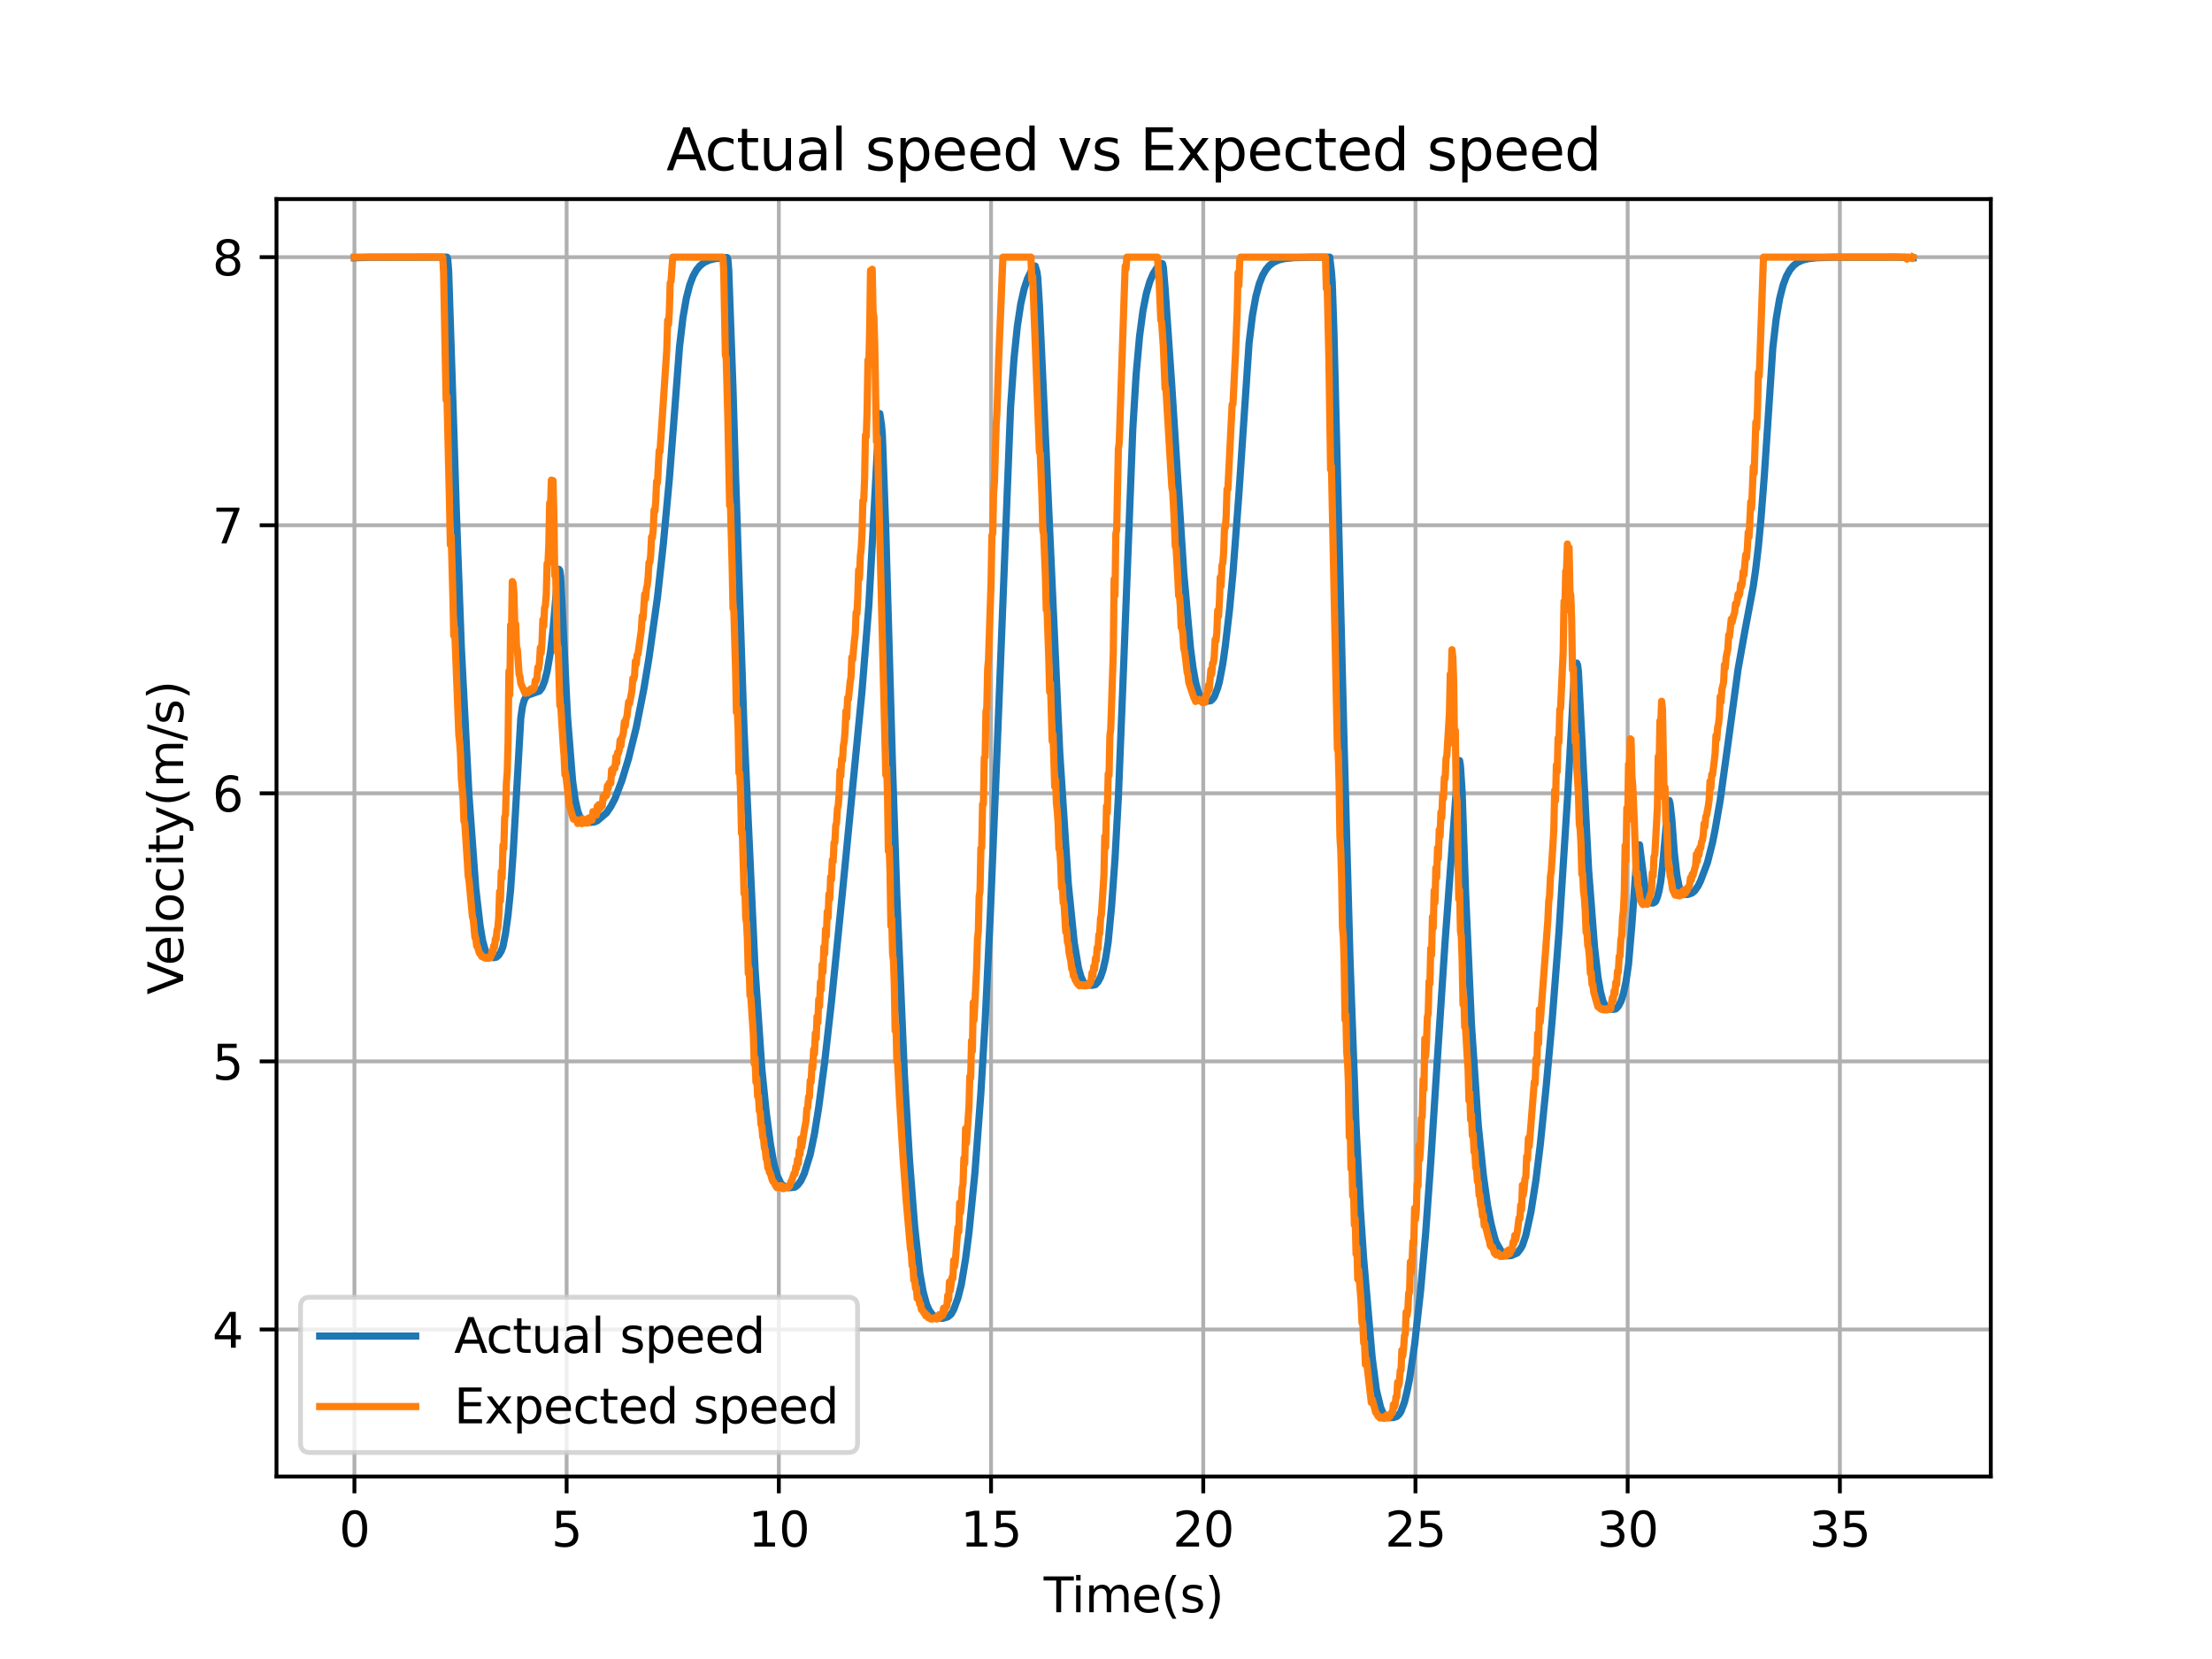 <?xml version="1.0" encoding="utf-8" standalone="no"?>
<!DOCTYPE svg PUBLIC "-//W3C//DTD SVG 1.1//EN"
  "http://www.w3.org/Graphics/SVG/1.1/DTD/svg11.dtd">
<svg xmlns:xlink="http://www.w3.org/1999/xlink" width="460.8pt" height="345.6pt" viewBox="0 0 460.8 345.6" xmlns="http://www.w3.org/2000/svg" version="1.1">
 <defs>
  <style type="text/css">*{stroke-linejoin: round; stroke-linecap: butt}</style>
 </defs>
 <g id="figure_1">
  <g id="patch_1">
   <path d="M 0 345.6 
L 460.8 345.6 
L 460.8 0 
L 0 0 
z
" style="fill: #ffffff"/>
  </g>
  <g id="axes_1">
   <g id="patch_2">
    <path d="M 57.6 307.584 
L 414.72 307.584 
L 414.72 41.472 
L 57.6 41.472 
z
" style="fill: #ffffff"/>
   </g>
   <g id="matplotlib.axis_1">
    <g id="xtick_1">
     <g id="line2d_1">
      <path d="M 73.833 307.584 
L 73.833 41.472 
" clip-path="url(#pd0b708a4cc)" style="fill: none; stroke: #b0b0b0; stroke-width: 0.8; stroke-linecap: square"/>
     </g>
     <g id="line2d_2">
      <defs>
       <path id="m9e3eab76b5" d="M 0 0 
L 0 3.5 
" style="stroke: #000000; stroke-width: 0.8"/>
      </defs>
      <g>
       <use xlink:href="#m9e3eab76b5" x="73.833" y="307.584" style="stroke: #000000; stroke-width: 0.8"/>
      </g>
     </g>
     <g id="text_1">
      <!-- 0 -->
      <g transform="translate(70.651 322.182) scale(0.1 -0.1)">
       <defs>
        <path id="DejaVuSans-30" d="M 2034 4250 
Q 1547 4250 1301 3770 
Q 1056 3291 1056 2328 
Q 1056 1369 1301 889 
Q 1547 409 2034 409 
Q 2525 409 2770 889 
Q 3016 1369 3016 2328 
Q 3016 3291 2770 3770 
Q 2525 4250 2034 4250 
z
M 2034 4750 
Q 2819 4750 3233 4129 
Q 3647 3509 3647 2328 
Q 3647 1150 3233 529 
Q 2819 -91 2034 -91 
Q 1250 -91 836 529 
Q 422 1150 422 2328 
Q 422 3509 836 4129 
Q 1250 4750 2034 4750 
z
" transform="scale(0.016)"/>
       </defs>
       <use xlink:href="#DejaVuSans-30"/>
      </g>
     </g>
    </g>
    <g id="xtick_2">
     <g id="line2d_3">
      <path d="M 118.04 307.584 
L 118.04 41.472 
" clip-path="url(#pd0b708a4cc)" style="fill: none; stroke: #b0b0b0; stroke-width: 0.8; stroke-linecap: square"/>
     </g>
     <g id="line2d_4">
      <g>
       <use xlink:href="#m9e3eab76b5" x="118.04" y="307.584" style="stroke: #000000; stroke-width: 0.8"/>
      </g>
     </g>
     <g id="text_2">
      <!-- 5 -->
      <g transform="translate(114.858 322.182) scale(0.1 -0.1)">
       <defs>
        <path id="DejaVuSans-35" d="M 691 4666 
L 3169 4666 
L 3169 4134 
L 1269 4134 
L 1269 2991 
Q 1406 3038 1543 3061 
Q 1681 3084 1819 3084 
Q 2600 3084 3056 2656 
Q 3513 2228 3513 1497 
Q 3513 744 3044 326 
Q 2575 -91 1722 -91 
Q 1428 -91 1123 -41 
Q 819 9 494 109 
L 494 744 
Q 775 591 1075 516 
Q 1375 441 1709 441 
Q 2250 441 2565 725 
Q 2881 1009 2881 1497 
Q 2881 1984 2565 2268 
Q 2250 2553 1709 2553 
Q 1456 2553 1204 2497 
Q 953 2441 691 2322 
L 691 4666 
z
" transform="scale(0.016)"/>
       </defs>
       <use xlink:href="#DejaVuSans-35"/>
      </g>
     </g>
    </g>
    <g id="xtick_3">
     <g id="line2d_5">
      <path d="M 162.246 307.584 
L 162.246 41.472 
" clip-path="url(#pd0b708a4cc)" style="fill: none; stroke: #b0b0b0; stroke-width: 0.8; stroke-linecap: square"/>
     </g>
     <g id="line2d_6">
      <g>
       <use xlink:href="#m9e3eab76b5" x="162.246" y="307.584" style="stroke: #000000; stroke-width: 0.8"/>
      </g>
     </g>
     <g id="text_3">
      <!-- 10 -->
      <g transform="translate(155.884 322.182) scale(0.1 -0.1)">
       <defs>
        <path id="DejaVuSans-31" d="M 794 531 
L 1825 531 
L 1825 4091 
L 703 3866 
L 703 4441 
L 1819 4666 
L 2450 4666 
L 2450 531 
L 3481 531 
L 3481 0 
L 794 0 
L 794 531 
z
" transform="scale(0.016)"/>
       </defs>
       <use xlink:href="#DejaVuSans-31"/>
       <use xlink:href="#DejaVuSans-30" x="63.623"/>
      </g>
     </g>
    </g>
    <g id="xtick_4">
     <g id="line2d_7">
      <path d="M 206.453 307.584 
L 206.453 41.472 
" clip-path="url(#pd0b708a4cc)" style="fill: none; stroke: #b0b0b0; stroke-width: 0.8; stroke-linecap: square"/>
     </g>
     <g id="line2d_8">
      <g>
       <use xlink:href="#m9e3eab76b5" x="206.453" y="307.584" style="stroke: #000000; stroke-width: 0.8"/>
      </g>
     </g>
     <g id="text_4">
      <!-- 15 -->
      <g transform="translate(200.091 322.182) scale(0.1 -0.1)">
       <use xlink:href="#DejaVuSans-31"/>
       <use xlink:href="#DejaVuSans-35" x="63.623"/>
      </g>
     </g>
    </g>
    <g id="xtick_5">
     <g id="line2d_9">
      <path d="M 250.66 307.584 
L 250.66 41.472 
" clip-path="url(#pd0b708a4cc)" style="fill: none; stroke: #b0b0b0; stroke-width: 0.8; stroke-linecap: square"/>
     </g>
     <g id="line2d_10">
      <g>
       <use xlink:href="#m9e3eab76b5" x="250.66" y="307.584" style="stroke: #000000; stroke-width: 0.8"/>
      </g>
     </g>
     <g id="text_5">
      <!-- 20 -->
      <g transform="translate(244.297 322.182) scale(0.1 -0.1)">
       <defs>
        <path id="DejaVuSans-32" d="M 1228 531 
L 3431 531 
L 3431 0 
L 469 0 
L 469 531 
Q 828 903 1448 1529 
Q 2069 2156 2228 2338 
Q 2531 2678 2651 2914 
Q 2772 3150 2772 3378 
Q 2772 3750 2511 3984 
Q 2250 4219 1831 4219 
Q 1534 4219 1204 4116 
Q 875 4013 500 3803 
L 500 4441 
Q 881 4594 1212 4672 
Q 1544 4750 1819 4750 
Q 2544 4750 2975 4387 
Q 3406 4025 3406 3419 
Q 3406 3131 3298 2873 
Q 3191 2616 2906 2266 
Q 2828 2175 2409 1742 
Q 1991 1309 1228 531 
z
" transform="scale(0.016)"/>
       </defs>
       <use xlink:href="#DejaVuSans-32"/>
       <use xlink:href="#DejaVuSans-30" x="63.623"/>
      </g>
     </g>
    </g>
    <g id="xtick_6">
     <g id="line2d_11">
      <path d="M 294.867 307.584 
L 294.867 41.472 
" clip-path="url(#pd0b708a4cc)" style="fill: none; stroke: #b0b0b0; stroke-width: 0.8; stroke-linecap: square"/>
     </g>
     <g id="line2d_12">
      <g>
       <use xlink:href="#m9e3eab76b5" x="294.867" y="307.584" style="stroke: #000000; stroke-width: 0.8"/>
      </g>
     </g>
     <g id="text_6">
      <!-- 25 -->
      <g transform="translate(288.504 322.182) scale(0.1 -0.1)">
       <use xlink:href="#DejaVuSans-32"/>
       <use xlink:href="#DejaVuSans-35" x="63.623"/>
      </g>
     </g>
    </g>
    <g id="xtick_7">
     <g id="line2d_13">
      <path d="M 339.073 307.584 
L 339.073 41.472 
" clip-path="url(#pd0b708a4cc)" style="fill: none; stroke: #b0b0b0; stroke-width: 0.8; stroke-linecap: square"/>
     </g>
     <g id="line2d_14">
      <g>
       <use xlink:href="#m9e3eab76b5" x="339.073" y="307.584" style="stroke: #000000; stroke-width: 0.8"/>
      </g>
     </g>
     <g id="text_7">
      <!-- 30 -->
      <g transform="translate(332.711 322.182) scale(0.1 -0.1)">
       <defs>
        <path id="DejaVuSans-33" d="M 2597 2516 
Q 3050 2419 3304 2112 
Q 3559 1806 3559 1356 
Q 3559 666 3084 287 
Q 2609 -91 1734 -91 
Q 1441 -91 1130 -33 
Q 819 25 488 141 
L 488 750 
Q 750 597 1062 519 
Q 1375 441 1716 441 
Q 2309 441 2620 675 
Q 2931 909 2931 1356 
Q 2931 1769 2642 2001 
Q 2353 2234 1838 2234 
L 1294 2234 
L 1294 2753 
L 1863 2753 
Q 2328 2753 2575 2939 
Q 2822 3125 2822 3475 
Q 2822 3834 2567 4026 
Q 2313 4219 1838 4219 
Q 1578 4219 1281 4162 
Q 984 4106 628 3988 
L 628 4550 
Q 988 4650 1302 4700 
Q 1616 4750 1894 4750 
Q 2613 4750 3031 4423 
Q 3450 4097 3450 3541 
Q 3450 3153 3228 2886 
Q 3006 2619 2597 2516 
z
" transform="scale(0.016)"/>
       </defs>
       <use xlink:href="#DejaVuSans-33"/>
       <use xlink:href="#DejaVuSans-30" x="63.623"/>
      </g>
     </g>
    </g>
    <g id="xtick_8">
     <g id="line2d_15">
      <path d="M 383.28 307.584 
L 383.28 41.472 
" clip-path="url(#pd0b708a4cc)" style="fill: none; stroke: #b0b0b0; stroke-width: 0.8; stroke-linecap: square"/>
     </g>
     <g id="line2d_16">
      <g>
       <use xlink:href="#m9e3eab76b5" x="383.28" y="307.584" style="stroke: #000000; stroke-width: 0.8"/>
      </g>
     </g>
     <g id="text_8">
      <!-- 35 -->
      <g transform="translate(376.918 322.182) scale(0.1 -0.1)">
       <use xlink:href="#DejaVuSans-33"/>
       <use xlink:href="#DejaVuSans-35" x="63.623"/>
      </g>
     </g>
    </g>
    <g id="text_9">
     <!-- Time(s) -->
     <g transform="translate(217.42 335.861) scale(0.1 -0.1)">
      <defs>
       <path id="DejaVuSans-54" d="M -19 4666 
L 3928 4666 
L 3928 4134 
L 2272 4134 
L 2272 0 
L 1638 0 
L 1638 4134 
L -19 4134 
L -19 4666 
z
" transform="scale(0.016)"/>
       <path id="DejaVuSans-69" d="M 603 3500 
L 1178 3500 
L 1178 0 
L 603 0 
L 603 3500 
z
M 603 4863 
L 1178 4863 
L 1178 4134 
L 603 4134 
L 603 4863 
z
" transform="scale(0.016)"/>
       <path id="DejaVuSans-6d" d="M 3328 2828 
Q 3544 3216 3844 3400 
Q 4144 3584 4550 3584 
Q 5097 3584 5394 3201 
Q 5691 2819 5691 2113 
L 5691 0 
L 5113 0 
L 5113 2094 
Q 5113 2597 4934 2840 
Q 4756 3084 4391 3084 
Q 3944 3084 3684 2787 
Q 3425 2491 3425 1978 
L 3425 0 
L 2847 0 
L 2847 2094 
Q 2847 2600 2669 2842 
Q 2491 3084 2119 3084 
Q 1678 3084 1418 2786 
Q 1159 2488 1159 1978 
L 1159 0 
L 581 0 
L 581 3500 
L 1159 3500 
L 1159 2956 
Q 1356 3278 1631 3431 
Q 1906 3584 2284 3584 
Q 2666 3584 2933 3390 
Q 3200 3197 3328 2828 
z
" transform="scale(0.016)"/>
       <path id="DejaVuSans-65" d="M 3597 1894 
L 3597 1613 
L 953 1613 
Q 991 1019 1311 708 
Q 1631 397 2203 397 
Q 2534 397 2845 478 
Q 3156 559 3463 722 
L 3463 178 
Q 3153 47 2828 -22 
Q 2503 -91 2169 -91 
Q 1331 -91 842 396 
Q 353 884 353 1716 
Q 353 2575 817 3079 
Q 1281 3584 2069 3584 
Q 2775 3584 3186 3129 
Q 3597 2675 3597 1894 
z
M 3022 2063 
Q 3016 2534 2758 2815 
Q 2500 3097 2075 3097 
Q 1594 3097 1305 2825 
Q 1016 2553 972 2059 
L 3022 2063 
z
" transform="scale(0.016)"/>
       <path id="DejaVuSans-28" d="M 1984 4856 
Q 1566 4138 1362 3434 
Q 1159 2731 1159 2009 
Q 1159 1288 1364 580 
Q 1569 -128 1984 -844 
L 1484 -844 
Q 1016 -109 783 600 
Q 550 1309 550 2009 
Q 550 2706 781 3412 
Q 1013 4119 1484 4856 
L 1984 4856 
z
" transform="scale(0.016)"/>
       <path id="DejaVuSans-73" d="M 2834 3397 
L 2834 2853 
Q 2591 2978 2328 3040 
Q 2066 3103 1784 3103 
Q 1356 3103 1142 2972 
Q 928 2841 928 2578 
Q 928 2378 1081 2264 
Q 1234 2150 1697 2047 
L 1894 2003 
Q 2506 1872 2764 1633 
Q 3022 1394 3022 966 
Q 3022 478 2636 193 
Q 2250 -91 1575 -91 
Q 1294 -91 989 -36 
Q 684 19 347 128 
L 347 722 
Q 666 556 975 473 
Q 1284 391 1588 391 
Q 1994 391 2212 530 
Q 2431 669 2431 922 
Q 2431 1156 2273 1281 
Q 2116 1406 1581 1522 
L 1381 1569 
Q 847 1681 609 1914 
Q 372 2147 372 2553 
Q 372 3047 722 3315 
Q 1072 3584 1716 3584 
Q 2034 3584 2315 3537 
Q 2597 3491 2834 3397 
z
" transform="scale(0.016)"/>
       <path id="DejaVuSans-29" d="M 513 4856 
L 1013 4856 
Q 1481 4119 1714 3412 
Q 1947 2706 1947 2009 
Q 1947 1309 1714 600 
Q 1481 -109 1013 -844 
L 513 -844 
Q 928 -128 1133 580 
Q 1338 1288 1338 2009 
Q 1338 2731 1133 3434 
Q 928 4138 513 4856 
z
" transform="scale(0.016)"/>
      </defs>
      <use xlink:href="#DejaVuSans-54"/>
      <use xlink:href="#DejaVuSans-69" x="57.959"/>
      <use xlink:href="#DejaVuSans-6d" x="85.742"/>
      <use xlink:href="#DejaVuSans-65" x="183.154"/>
      <use xlink:href="#DejaVuSans-28" x="244.678"/>
      <use xlink:href="#DejaVuSans-73" x="283.691"/>
      <use xlink:href="#DejaVuSans-29" x="335.791"/>
     </g>
    </g>
   </g>
   <g id="matplotlib.axis_2">
    <g id="ytick_1">
     <g id="line2d_17">
      <path d="M 57.6 276.955 
L 414.72 276.955 
" clip-path="url(#pd0b708a4cc)" style="fill: none; stroke: #b0b0b0; stroke-width: 0.8; stroke-linecap: square"/>
     </g>
     <g id="line2d_18">
      <defs>
       <path id="m1c6e328d75" d="M 0 0 
L -3.5 0 
" style="stroke: #000000; stroke-width: 0.8"/>
      </defs>
      <g>
       <use xlink:href="#m1c6e328d75" x="57.6" y="276.955" style="stroke: #000000; stroke-width: 0.8"/>
      </g>
     </g>
     <g id="text_10">
      <!-- 4 -->
      <g transform="translate(44.237 280.754) scale(0.1 -0.1)">
       <defs>
        <path id="DejaVuSans-34" d="M 2419 4116 
L 825 1625 
L 2419 1625 
L 2419 4116 
z
M 2253 4666 
L 3047 4666 
L 3047 1625 
L 3713 1625 
L 3713 1100 
L 3047 1100 
L 3047 0 
L 2419 0 
L 2419 1100 
L 313 1100 
L 313 1709 
L 2253 4666 
z
" transform="scale(0.016)"/>
       </defs>
       <use xlink:href="#DejaVuSans-34"/>
      </g>
     </g>
    </g>
    <g id="ytick_2">
     <g id="line2d_19">
      <path d="M 57.6 221.108 
L 414.72 221.108 
" clip-path="url(#pd0b708a4cc)" style="fill: none; stroke: #b0b0b0; stroke-width: 0.8; stroke-linecap: square"/>
     </g>
     <g id="line2d_20">
      <g>
       <use xlink:href="#m1c6e328d75" x="57.6" y="221.108" style="stroke: #000000; stroke-width: 0.8"/>
      </g>
     </g>
     <g id="text_11">
      <!-- 5 -->
      <g transform="translate(44.237 224.907) scale(0.1 -0.1)">
       <use xlink:href="#DejaVuSans-35"/>
      </g>
     </g>
    </g>
    <g id="ytick_3">
     <g id="line2d_21">
      <path d="M 57.6 165.261 
L 414.72 165.261 
" clip-path="url(#pd0b708a4cc)" style="fill: none; stroke: #b0b0b0; stroke-width: 0.8; stroke-linecap: square"/>
     </g>
     <g id="line2d_22">
      <g>
       <use xlink:href="#m1c6e328d75" x="57.6" y="165.261" style="stroke: #000000; stroke-width: 0.8"/>
      </g>
     </g>
     <g id="text_12">
      <!-- 6 -->
      <g transform="translate(44.237 169.061) scale(0.1 -0.1)">
       <defs>
        <path id="DejaVuSans-36" d="M 2113 2584 
Q 1688 2584 1439 2293 
Q 1191 2003 1191 1497 
Q 1191 994 1439 701 
Q 1688 409 2113 409 
Q 2538 409 2786 701 
Q 3034 994 3034 1497 
Q 3034 2003 2786 2293 
Q 2538 2584 2113 2584 
z
M 3366 4563 
L 3366 3988 
Q 3128 4100 2886 4159 
Q 2644 4219 2406 4219 
Q 1781 4219 1451 3797 
Q 1122 3375 1075 2522 
Q 1259 2794 1537 2939 
Q 1816 3084 2150 3084 
Q 2853 3084 3261 2657 
Q 3669 2231 3669 1497 
Q 3669 778 3244 343 
Q 2819 -91 2113 -91 
Q 1303 -91 875 529 
Q 447 1150 447 2328 
Q 447 3434 972 4092 
Q 1497 4750 2381 4750 
Q 2619 4750 2861 4703 
Q 3103 4656 3366 4563 
z
" transform="scale(0.016)"/>
       </defs>
       <use xlink:href="#DejaVuSans-36"/>
      </g>
     </g>
    </g>
    <g id="ytick_4">
     <g id="line2d_23">
      <path d="M 57.6 109.415 
L 414.72 109.415 
" clip-path="url(#pd0b708a4cc)" style="fill: none; stroke: #b0b0b0; stroke-width: 0.8; stroke-linecap: square"/>
     </g>
     <g id="line2d_24">
      <g>
       <use xlink:href="#m1c6e328d75" x="57.6" y="109.415" style="stroke: #000000; stroke-width: 0.8"/>
      </g>
     </g>
     <g id="text_13">
      <!-- 7 -->
      <g transform="translate(44.237 113.214) scale(0.1 -0.1)">
       <defs>
        <path id="DejaVuSans-37" d="M 525 4666 
L 3525 4666 
L 3525 4397 
L 1831 0 
L 1172 0 
L 2766 4134 
L 525 4134 
L 525 4666 
z
" transform="scale(0.016)"/>
       </defs>
       <use xlink:href="#DejaVuSans-37"/>
      </g>
     </g>
    </g>
    <g id="ytick_5">
     <g id="line2d_25">
      <path d="M 57.6 53.568 
L 414.72 53.568 
" clip-path="url(#pd0b708a4cc)" style="fill: none; stroke: #b0b0b0; stroke-width: 0.8; stroke-linecap: square"/>
     </g>
     <g id="line2d_26">
      <g>
       <use xlink:href="#m1c6e328d75" x="57.6" y="53.568" style="stroke: #000000; stroke-width: 0.8"/>
      </g>
     </g>
     <g id="text_14">
      <!-- 8 -->
      <g transform="translate(44.237 57.367) scale(0.1 -0.1)">
       <defs>
        <path id="DejaVuSans-38" d="M 2034 2216 
Q 1584 2216 1326 1975 
Q 1069 1734 1069 1313 
Q 1069 891 1326 650 
Q 1584 409 2034 409 
Q 2484 409 2743 651 
Q 3003 894 3003 1313 
Q 3003 1734 2745 1975 
Q 2488 2216 2034 2216 
z
M 1403 2484 
Q 997 2584 770 2862 
Q 544 3141 544 3541 
Q 544 4100 942 4425 
Q 1341 4750 2034 4750 
Q 2731 4750 3128 4425 
Q 3525 4100 3525 3541 
Q 3525 3141 3298 2862 
Q 3072 2584 2669 2484 
Q 3125 2378 3379 2068 
Q 3634 1759 3634 1313 
Q 3634 634 3220 271 
Q 2806 -91 2034 -91 
Q 1263 -91 848 271 
Q 434 634 434 1313 
Q 434 1759 690 2068 
Q 947 2378 1403 2484 
z
M 1172 3481 
Q 1172 3119 1398 2916 
Q 1625 2713 2034 2713 
Q 2441 2713 2670 2916 
Q 2900 3119 2900 3481 
Q 2900 3844 2670 4047 
Q 2441 4250 2034 4250 
Q 1625 4250 1398 4047 
Q 1172 3844 1172 3481 
z
" transform="scale(0.016)"/>
       </defs>
       <use xlink:href="#DejaVuSans-38"/>
      </g>
     </g>
    </g>
    <g id="text_15">
     <!-- Velocity(m/s) -->
     <g transform="translate(38.158 207.205) rotate(-90) scale(0.1 -0.1)">
      <defs>
       <path id="DejaVuSans-56" d="M 1831 0 
L 50 4666 
L 709 4666 
L 2188 738 
L 3669 4666 
L 4325 4666 
L 2547 0 
L 1831 0 
z
" transform="scale(0.016)"/>
       <path id="DejaVuSans-6c" d="M 603 4863 
L 1178 4863 
L 1178 0 
L 603 0 
L 603 4863 
z
" transform="scale(0.016)"/>
       <path id="DejaVuSans-6f" d="M 1959 3097 
Q 1497 3097 1228 2736 
Q 959 2375 959 1747 
Q 959 1119 1226 758 
Q 1494 397 1959 397 
Q 2419 397 2687 759 
Q 2956 1122 2956 1747 
Q 2956 2369 2687 2733 
Q 2419 3097 1959 3097 
z
M 1959 3584 
Q 2709 3584 3137 3096 
Q 3566 2609 3566 1747 
Q 3566 888 3137 398 
Q 2709 -91 1959 -91 
Q 1206 -91 779 398 
Q 353 888 353 1747 
Q 353 2609 779 3096 
Q 1206 3584 1959 3584 
z
" transform="scale(0.016)"/>
       <path id="DejaVuSans-63" d="M 3122 3366 
L 3122 2828 
Q 2878 2963 2633 3030 
Q 2388 3097 2138 3097 
Q 1578 3097 1268 2742 
Q 959 2388 959 1747 
Q 959 1106 1268 751 
Q 1578 397 2138 397 
Q 2388 397 2633 464 
Q 2878 531 3122 666 
L 3122 134 
Q 2881 22 2623 -34 
Q 2366 -91 2075 -91 
Q 1284 -91 818 406 
Q 353 903 353 1747 
Q 353 2603 823 3093 
Q 1294 3584 2113 3584 
Q 2378 3584 2631 3529 
Q 2884 3475 3122 3366 
z
" transform="scale(0.016)"/>
       <path id="DejaVuSans-74" d="M 1172 4494 
L 1172 3500 
L 2356 3500 
L 2356 3053 
L 1172 3053 
L 1172 1153 
Q 1172 725 1289 603 
Q 1406 481 1766 481 
L 2356 481 
L 2356 0 
L 1766 0 
Q 1100 0 847 248 
Q 594 497 594 1153 
L 594 3053 
L 172 3053 
L 172 3500 
L 594 3500 
L 594 4494 
L 1172 4494 
z
" transform="scale(0.016)"/>
       <path id="DejaVuSans-79" d="M 2059 -325 
Q 1816 -950 1584 -1140 
Q 1353 -1331 966 -1331 
L 506 -1331 
L 506 -850 
L 844 -850 
Q 1081 -850 1212 -737 
Q 1344 -625 1503 -206 
L 1606 56 
L 191 3500 
L 800 3500 
L 1894 763 
L 2988 3500 
L 3597 3500 
L 2059 -325 
z
" transform="scale(0.016)"/>
       <path id="DejaVuSans-2f" d="M 1625 4666 
L 2156 4666 
L 531 -594 
L 0 -594 
L 1625 4666 
z
" transform="scale(0.016)"/>
      </defs>
      <use xlink:href="#DejaVuSans-56"/>
      <use xlink:href="#DejaVuSans-65" x="60.658"/>
      <use xlink:href="#DejaVuSans-6c" x="122.182"/>
      <use xlink:href="#DejaVuSans-6f" x="149.965"/>
      <use xlink:href="#DejaVuSans-63" x="211.146"/>
      <use xlink:href="#DejaVuSans-69" x="266.127"/>
      <use xlink:href="#DejaVuSans-74" x="293.91"/>
      <use xlink:href="#DejaVuSans-79" x="333.119"/>
      <use xlink:href="#DejaVuSans-28" x="392.299"/>
      <use xlink:href="#DejaVuSans-6d" x="431.312"/>
      <use xlink:href="#DejaVuSans-2f" x="528.725"/>
      <use xlink:href="#DejaVuSans-73" x="562.416"/>
      <use xlink:href="#DejaVuSans-29" x="614.516"/>
     </g>
    </g>
   </g>
   <g id="line2d_27">
    <path d="M 73.833 53.698 
L 77.016 53.591 
L 77.016 53.591 
L 88.333 53.568 
L 88.333 53.568 
L 93.107 53.568 
L 93.107 53.568 
L 93.284 54.141 
L 93.284 54.141 
L 93.461 56.428 
L 93.461 56.428 
L 93.991 72.549 
L 93.991 72.549 
L 94.521 88.981 
L 94.521 88.981 
L 95.052 106.095 
L 95.052 106.095 
L 96.113 135.003 
L 96.113 135.003 
L 97.704 165.767 
L 97.704 165.767 
L 99.119 185.103 
L 99.119 185.103 
L 100.003 192.752 
L 100.003 192.752 
L 100.534 195.957 
L 100.534 195.957 
L 101.064 197.868 
L 101.064 197.868 
L 101.595 198.9 
L 101.595 198.9 
L 102.125 199.31 
L 102.125 199.31 
L 102.832 199.504 
L 102.832 199.504 
L 103.363 199.409 
L 103.363 199.409 
L 103.893 198.985 
L 103.893 198.985 
L 104.424 198.114 
L 104.424 198.114 
L 104.777 197.173 
L 104.777 197.173 
L 105.308 194.446 
L 105.308 194.446 
L 105.838 190.573 
L 105.838 190.573 
L 106.369 185.286 
L 106.369 185.286 
L 106.899 177.647 
L 106.899 177.647 
L 108.491 149.571 
L 108.491 149.571 
L 108.844 147.142 
L 108.844 147.142 
L 109.198 145.876 
L 109.198 145.876 
L 109.552 145.209 
L 109.552 145.209 
L 109.905 144.848 
L 109.905 144.848 
L 110.436 144.649 
L 110.436 144.649 
L 112.381 143.961 
L 112.381 143.961 
L 112.912 143.262 
L 112.912 143.262 
L 113.442 141.93 
L 113.442 141.93 
L 113.972 139.859 
L 113.972 139.859 
L 114.68 135.775 
L 114.68 135.775 
L 115.21 131.173 
L 115.21 131.173 
L 116.271 118.845 
L 116.271 118.845 
L 116.448 118.606 
L 116.448 118.606 
L 116.625 118.839 
L 116.802 120.156 
L 118.216 149.251 
L 118.216 149.251 
L 119.277 162.598 
L 119.277 162.598 
L 119.808 166.522 
L 119.808 166.522 
L 120.338 168.934 
L 120.338 168.934 
L 120.692 169.91 
L 120.692 169.91 
L 121.222 170.729 
L 121.222 170.729 
L 122.107 171.352 
L 122.107 171.352 
L 123.698 171.269 
L 123.698 171.269 
L 124.405 170.995 
L 124.405 170.995 
L 126.35 169.34 
L 126.35 169.34 
L 127.235 168.025 
L 127.235 168.025 
L 128.119 166.348 
L 128.119 166.348 
L 129.533 162.638 
L 129.533 162.638 
L 130.948 158.007 
L 130.948 158.007 
L 132.539 151.583 
L 132.539 151.583 
L 134.131 143.499 
L 134.131 143.499 
L 135.192 137.076 
L 135.192 137.076 
L 136.96 124.456 
L 136.96 124.456 
L 138.198 113.2 
L 138.198 113.2 
L 139.436 99.803 
L 139.436 99.803 
L 140.32 88.475 
L 140.32 88.475 
L 141.558 72.25 
L 141.558 72.25 
L 142.265 66.22 
L 142.265 66.22 
L 142.972 62.136 
L 142.972 62.136 
L 143.679 59.371 
L 143.679 59.371 
L 144.387 57.498 
L 144.387 57.498 
L 145.094 56.229 
L 145.094 56.229 
L 145.801 55.37 
L 145.801 55.37 
L 146.685 54.675 
L 146.685 54.675 
L 147.746 54.185 
L 147.746 54.185 
L 148.984 53.88 
L 148.984 53.88 
L 150.753 53.686 
L 150.753 53.686 
L 151.46 53.648 
L 151.46 53.648 
L 151.637 54.107 
L 151.637 54.107 
L 151.813 56.361 
L 151.813 56.361 
L 152.698 80.97 
L 152.698 80.97 
L 153.228 98.871 
L 153.228 98.871 
L 154.996 151.884 
L 154.996 151.884 
L 157.295 201.819 
L 157.295 201.819 
L 158.71 222.683 
L 158.71 222.683 
L 159.594 231.482 
L 159.594 231.482 
L 160.478 238.2 
L 160.478 238.2 
L 161.185 242.284 
L 161.185 242.284 
L 161.893 244.859 
L 161.893 244.859 
L 162.6 246.38 
L 162.6 246.38 
L 162.954 246.883 
L 162.954 246.883 
L 163.484 247.102 
L 163.484 247.102 
L 163.838 247.193 
L 163.838 247.193 
L 164.191 247.425 
L 164.191 247.425 
L 164.722 247.418 
L 164.722 247.418 
L 165.606 247.301 
L 165.606 247.301 
L 166.136 246.902 
L 166.136 246.902 
L 166.844 245.969 
L 166.844 245.969 
L 167.551 244.454 
L 167.551 244.454 
L 168.789 240.445 
L 168.789 240.445 
L 169.673 236.163 
L 169.673 236.163 
L 170.557 230.646 
L 170.557 230.646 
L 171.795 221.246 
L 171.795 221.246 
L 173.21 208.642 
L 173.21 208.642 
L 175.508 185.775 
L 175.508 185.775 
L 179.575 143.945 
L 179.575 143.945 
L 180.99 126.169 
L 180.99 126.169 
L 181.874 110.285 
L 181.874 110.285 
L 183.112 87.108 
L 183.112 87.108 
L 183.289 86.164 
L 183.289 86.164 
L 183.642 88.602 
L 183.642 88.602 
L 183.819 90.739 
L 183.819 90.739 
L 184.526 110.343 
L 184.526 110.343 
L 185.941 159.884 
L 185.941 159.884 
L 186.825 186.473 
L 186.825 186.473 
L 188.417 224.094 
L 188.417 224.094 
L 189.478 241.79 
L 189.478 241.79 
L 190.539 255.449 
L 190.539 255.449 
L 191.6 265.094 
L 191.6 265.094 
L 192.307 269.08 
L 192.307 269.08 
L 193.014 271.697 
L 193.014 271.697 
L 193.545 272.897 
L 193.545 272.897 
L 194.075 273.656 
L 194.075 273.656 
L 194.782 274.401 
L 194.782 274.401 
L 195.313 274.603 
L 195.313 274.603 
L 196.374 274.638 
L 196.374 274.638 
L 197.435 274.335 
L 197.435 274.335 
L 198.142 273.756 
L 198.142 273.756 
L 198.673 272.797 
L 198.673 272.797 
L 199.557 270.395 
L 199.557 270.395 
L 200.264 267.577 
L 200.264 267.577 
L 201.148 262.245 
L 201.148 262.245 
L 201.856 256.743 
L 201.856 256.743 
L 203.093 244.327 
L 203.093 244.327 
L 204.331 227.756 
L 204.331 227.756 
L 205.215 212.932 
L 205.215 212.932 
L 206.276 191.069 
L 206.276 191.069 
L 207.691 156.824 
L 207.691 156.824 
L 210.52 84.902 
L 210.52 84.902 
L 211.227 74.788 
L 211.227 74.788 
L 211.935 67.939 
L 211.935 67.939 
L 212.642 63.301 
L 212.642 63.301 
L 213.349 60.159 
L 213.349 60.159 
L 214.057 58.032 
L 214.057 58.032 
L 214.764 56.591 
L 214.764 56.591 
L 215.471 55.615 
L 215.471 55.615 
L 215.648 55.425 
L 215.648 55.425 
L 216.002 56.62 
L 216.002 56.62 
L 216.179 57.816 
L 216.179 57.816 
L 216.532 63.568 
L 216.532 63.568 
L 217.416 82.763 
L 217.416 82.763 
L 220.776 156.894 
L 220.776 156.894 
L 222.544 184.087 
L 222.544 184.087 
L 223.782 196.316 
L 223.782 196.316 
L 224.666 201.658 
L 224.666 201.658 
L 225.197 203.519 
L 225.197 203.519 
L 225.727 204.628 
L 225.727 204.628 
L 226.081 204.962 
L 226.081 204.962 
L 226.611 205.162 
L 226.611 205.162 
L 227.495 205.274 
L 227.495 205.274 
L 228.203 205.114 
L 228.203 205.114 
L 228.733 204.533 
L 228.733 204.533 
L 229.264 203.557 
L 229.264 203.557 
L 229.794 201.99 
L 229.794 201.99 
L 230.325 199.631 
L 230.325 199.631 
L 230.855 196.236 
L 230.855 196.236 
L 231.562 188.799 
L 231.562 188.799 
L 232.27 179.043 
L 232.27 179.043 
L 232.977 166.038 
L 232.977 166.038 
L 234.038 139.57 
L 234.038 139.57 
L 235.983 89.383 
L 235.983 89.383 
L 236.69 77.823 
L 236.69 77.823 
L 237.398 69.994 
L 237.398 69.994 
L 238.105 64.692 
L 238.105 64.692 
L 238.812 61.102 
L 238.812 61.102 
L 239.52 58.67 
L 239.52 58.67 
L 240.227 57.023 
L 240.227 57.023 
L 240.934 55.908 
L 240.934 55.908 
L 241.642 55.153 
L 241.642 55.153 
L 241.995 54.872 
L 241.995 54.872 
L 242.172 54.942 
L 242.172 54.942 
L 242.349 55.71 
L 242.349 55.71 
L 242.703 59.985 
L 242.703 59.985 
L 244.117 80.527 
L 244.117 80.527 
L 246.593 119.214 
L 246.593 119.214 
L 248.007 135.067 
L 248.007 135.067 
L 248.538 139.156 
L 248.538 139.156 
L 249.068 142.131 
L 249.068 142.131 
L 249.599 144.106 
L 249.599 144.106 
L 250.129 145.342 
L 250.129 145.342 
L 250.483 145.662 
L 250.483 145.662 
L 251.19 145.869 
L 251.19 145.869 
L 251.544 146.07 
L 251.544 146.07 
L 252.251 145.964 
L 252.251 145.964 
L 252.605 145.631 
L 252.605 145.631 
L 252.959 145.167 
L 252.959 145.167 
L 253.666 143.312 
L 253.666 143.312 
L 254.02 142.025 
L 254.02 142.025 
L 254.727 138.319 
L 254.727 138.319 
L 255.257 134.55 
L 255.257 134.55 
L 256.141 126.918 
L 256.141 126.918 
L 256.849 119.368 
L 256.849 119.368 
L 258.087 102.918 
L 258.087 102.918 
L 260.208 71.428 
L 260.208 71.428 
L 260.916 65.663 
L 260.916 65.663 
L 261.623 61.759 
L 261.623 61.759 
L 262.33 59.115 
L 262.33 59.115 
L 263.038 57.325 
L 263.038 57.325 
L 263.745 56.112 
L 263.745 56.112 
L 264.452 55.291 
L 264.452 55.291 
L 265.336 54.627 
L 265.336 54.627 
L 266.397 54.158 
L 266.397 54.158 
L 267.635 53.866 
L 267.635 53.866 
L 269.58 53.67 
L 269.58 53.67 
L 273.294 53.581 
L 273.294 53.581 
L 277.007 53.57 
L 277.007 53.57 
L 277.361 56.567 
L 277.361 56.567 
L 277.538 58.952 
L 277.538 58.952 
L 277.891 69.331 
L 277.891 69.331 
L 278.952 112.508 
L 278.952 112.508 
L 280.013 155.398 
L 280.013 155.398 
L 281.251 200.347 
L 281.251 200.347 
L 282.489 234.487 
L 282.489 234.487 
L 283.373 251.707 
L 283.373 251.707 
L 284.08 262.26 
L 284.08 262.26 
L 285.848 282.795 
L 285.848 282.795 
L 286.733 289.578 
L 286.733 289.578 
L 287.617 293.217 
L 287.617 293.217 
L 288.147 294.439 
L 288.147 294.439 
L 288.678 295.062 
L 288.678 295.062 
L 289.385 295.314 
L 289.385 295.314 
L 290.269 295.309 
L 290.269 295.309 
L 290.976 295.08 
L 290.976 295.08 
L 291.507 294.566 
L 291.507 294.566 
L 291.861 294.007 
L 291.861 294.007 
L 292.568 292.118 
L 292.568 292.118 
L 293.098 289.918 
L 293.098 289.918 
L 293.629 287.321 
L 293.629 287.321 
L 294.69 280.095 
L 294.69 280.095 
L 295.928 268.97 
L 295.928 268.97 
L 296.989 256.927 
L 296.989 256.927 
L 298.049 242.103 
L 298.049 242.103 
L 299.464 220.109 
L 299.464 220.109 
L 301.056 195.914 
L 301.056 195.914 
L 303.708 160.007 
L 303.708 160.007 
L 304.062 158.442 
L 304.062 158.442 
L 304.238 159.525 
L 304.238 159.525 
L 304.592 165.049 
L 304.592 165.049 
L 305.299 185.634 
L 305.299 185.634 
L 306.537 213.483 
L 306.537 213.483 
L 307.952 234.41 
L 307.952 234.41 
L 309.013 244.827 
L 309.013 244.827 
L 309.897 251.187 
L 309.897 251.187 
L 310.604 254.867 
L 310.604 254.867 
L 311.312 257.688 
L 311.312 257.688 
L 311.665 258.8 
L 311.665 258.8 
L 312.903 260.937 
L 312.903 260.937 
L 313.257 261.096 
L 313.257 261.096 
L 313.787 261.46 
L 313.787 261.46 
L 314.141 261.612 
L 314.141 261.612 
L 314.848 261.559 
L 314.848 261.559 
L 316.086 261.016 
L 316.086 261.016 
L 316.793 260.096 
L 316.793 260.096 
L 317.147 259.456 
L 317.147 259.456 
L 317.854 257.359 
L 317.854 257.359 
L 318.915 252.527 
L 318.915 252.527 
L 319.976 245.745 
L 319.976 245.745 
L 320.86 238.526 
L 320.86 238.526 
L 322.098 226.341 
L 322.098 226.341 
L 323.336 212.611 
L 323.336 212.611 
L 324.75 194.315 
L 324.75 194.315 
L 326.519 166.551 
L 326.519 166.551 
L 327.933 141.05 
L 327.933 141.05 
L 328.287 138.24 
L 328.287 138.24 
L 328.464 138.131 
L 328.641 138.54 
L 328.641 138.54 
L 328.817 139.941 
L 328.817 139.941 
L 330.939 181.222 
L 330.939 181.222 
L 332.177 197.321 
L 332.177 197.321 
L 332.884 203.558 
L 332.884 203.558 
L 333.415 206.604 
L 333.415 206.604 
L 333.945 208.631 
L 333.945 208.631 
L 334.476 209.668 
L 334.476 209.668 
L 334.83 209.995 
L 334.83 209.995 
L 335.36 210.207 
L 335.36 210.207 
L 336.067 210.276 
L 336.067 210.276 
L 336.598 210.182 
L 336.598 210.182 
L 337.128 209.625 
L 337.128 209.625 
L 337.659 208.643 
L 337.659 208.643 
L 338.189 207.011 
L 338.189 207.011 
L 338.72 204.518 
L 338.72 204.518 
L 339.25 200.879 
L 339.25 200.879 
L 339.958 192.535 
L 339.958 192.535 
L 341.018 177.829 
L 341.018 177.829 
L 341.372 176.187 
L 341.372 176.187 
L 341.549 175.989 
L 341.549 175.989 
L 341.903 178.804 
L 341.903 178.804 
L 342.787 185.708 
L 342.787 185.708 
L 343.14 187.159 
L 343.14 187.159 
L 343.494 187.782 
L 343.494 187.782 
L 344.025 188.119 
L 344.025 188.119 
L 344.378 188.124 
L 344.378 188.124 
L 344.732 187.931 
L 344.732 187.931 
L 344.909 187.757 
L 344.909 187.757 
L 345.262 186.898 
L 345.262 186.898 
L 345.616 185.551 
L 345.616 185.551 
L 345.97 183.595 
L 345.97 183.595 
L 346.323 180.509 
L 346.323 180.509 
L 347.561 166.946 
L 347.561 166.946 
L 347.738 166.77 
L 347.738 166.77 
L 347.915 167.518 
L 347.915 167.518 
L 348.268 170.579 
L 348.268 170.579 
L 348.799 177.713 
L 348.799 177.713 
L 349.329 182.345 
L 349.329 182.345 
L 349.86 185.034 
L 349.86 185.034 
L 350.213 185.742 
L 350.213 185.742 
L 350.921 186.352 
L 350.921 186.352 
L 351.628 186.32 
L 351.628 186.32 
L 352.512 186.016 
L 352.512 186.016 
L 353.043 185.565 
L 353.043 185.565 
L 353.75 184.547 
L 353.75 184.547 
L 354.28 183.456 
L 354.28 183.456 
L 355.695 179.691 
L 355.695 179.691 
L 356.756 175.506 
L 356.756 175.506 
L 357.287 172.84 
L 357.287 172.84 
L 358.348 166.7 
L 358.348 166.7 
L 359.939 155.166 
L 359.939 155.166 
L 362.061 139.474 
L 362.061 139.474 
L 363.476 131.529 
L 363.476 131.529 
L 365.244 122.136 
L 365.244 122.136 
L 365.774 118.368 
L 365.774 118.368 
L 366.305 113.819 
L 366.305 113.819 
L 366.835 108.193 
L 366.835 108.193 
L 367.543 99.098 
L 367.543 99.098 
L 369.311 72.456 
L 369.311 72.456 
L 370.018 66.36 
L 370.018 66.36 
L 370.725 62.231 
L 370.725 62.231 
L 371.433 59.435 
L 371.433 59.435 
L 372.14 57.541 
L 372.14 57.541 
L 372.847 56.259 
L 372.847 56.259 
L 373.555 55.39 
L 373.555 55.39 
L 374.439 54.688 
L 374.439 54.688 
L 375.5 54.192 
L 375.5 54.192 
L 376.738 53.883 
L 376.738 53.883 
L 378.506 53.687 
L 378.506 53.687 
L 381.866 53.587 
L 381.866 53.587 
L 394.951 53.568 
L 394.951 53.568 
L 397.957 53.639 
L 397.957 53.639 
L 398.31 53.766 
L 398.31 53.766 
L 398.487 53.747 
L 398.487 53.747 
" clip-path="url(#pd0b708a4cc)" style="fill: none; stroke: #1f77b4; stroke-width: 1.5; stroke-linecap: square"/>
   </g>
   <g id="line2d_28">
    <path d="M 73.833 53.568 
L 92.223 53.568 
L 92.223 53.568 
L 92.4 56.579 
L 92.4 56.579 
L 92.93 83.309 
L 93.107 82.573 
L 93.637 104.772 
L 93.637 104.772 
L 93.814 113.488 
L 93.814 113.488 
L 93.991 111.624 
L 93.991 111.624 
L 94.345 124.355 
L 94.345 124.355 
L 94.521 132.419 
L 94.521 132.419 
L 94.698 130.737 
L 94.698 130.737 
L 95.582 153.09 
L 95.582 153.09 
L 95.759 154.676 
L 95.759 154.676 
L 95.936 157.315 
L 95.936 157.315 
L 96.113 162.311 
L 96.113 162.311 
L 96.467 166.378 
L 96.467 166.378 
L 96.643 171.084 
L 96.643 171.084 
L 96.82 171.427 
L 96.82 171.427 
L 97.351 179.49 
L 97.351 179.49 
L 97.528 182.467 
L 97.528 182.467 
L 97.704 183.39 
L 97.704 183.39 
L 98.412 190.942 
L 98.412 190.942 
L 98.589 191.601 
L 98.589 191.601 
L 98.942 195.319 
L 98.942 195.319 
L 99.119 195.416 
L 99.119 195.416 
L 99.296 197.041 
L 99.473 197.198 
L 99.473 197.198 
L 99.826 198.446 
L 99.826 198.446 
L 100.003 198.74 
L 100.003 198.74 
L 100.18 198.812 
L 100.18 198.812 
L 100.357 199.247 
L 100.357 199.247 
L 101.064 199.581 
L 101.064 199.581 
L 101.241 199.4 
L 101.241 199.4 
L 101.418 199.621 
L 101.418 199.621 
L 101.595 199.44 
L 101.595 199.44 
L 101.771 199.655 
L 101.771 199.655 
L 101.948 199.395 
L 101.948 199.395 
L 102.125 199.53 
L 102.125 199.53 
L 102.302 199.141 
L 102.479 198.095 
L 102.479 198.095 
L 102.656 198.517 
L 102.832 197.067 
L 102.832 197.067 
L 103.009 197.383 
L 103.009 197.383 
L 103.186 195.624 
L 103.186 195.624 
L 103.363 195.675 
L 103.363 195.675 
L 103.54 193.742 
L 103.54 193.742 
L 103.717 193.256 
L 103.717 193.256 
L 103.893 191.128 
L 103.893 191.128 
L 104.07 185.748 
L 104.07 185.748 
L 104.247 187.661 
L 104.247 187.661 
L 104.424 181.52 
L 104.424 181.52 
L 104.601 182.896 
L 104.601 182.896 
L 104.777 176.088 
L 104.777 176.088 
L 104.954 176.755 
L 104.954 176.755 
L 105.131 170.288 
L 105.131 170.288 
L 105.308 169.758 
L 105.308 169.758 
L 105.485 163.145 
L 105.485 163.145 
L 105.662 160.995 
L 105.662 160.995 
L 105.838 154.708 
L 105.838 154.708 
L 106.015 139.831 
L 106.015 139.831 
L 106.192 144.691 
L 106.192 144.691 
L 106.369 130.21 
L 106.369 130.21 
L 106.546 131.959 
L 106.546 131.959 
L 106.723 121.141 
L 106.723 121.141 
L 106.899 121.481 
L 106.899 121.481 
L 107.076 123.81 
L 107.076 123.81 
L 107.253 131.12 
L 107.253 131.12 
L 107.43 129.948 
L 107.43 129.948 
L 107.607 134.784 
L 107.607 134.784 
L 107.784 135.31 
L 107.784 135.31 
L 108.137 140.529 
L 108.137 140.529 
L 108.314 140.902 
L 108.314 140.902 
L 108.491 142.364 
L 108.491 142.364 
L 108.844 143.168 
L 108.844 143.168 
L 109.375 144.413 
L 109.375 144.413 
L 109.552 143.886 
L 109.552 143.886 
L 109.905 144.338 
L 109.905 144.338 
L 110.082 143.847 
L 110.082 143.847 
L 110.259 144.127 
L 110.259 144.127 
L 110.436 143.923 
L 110.436 143.923 
L 110.613 143.482 
L 110.613 143.482 
L 110.79 143.824 
L 110.79 143.824 
L 110.966 143.753 
L 110.966 143.753 
L 111.32 143.298 
L 111.32 143.298 
L 111.497 141.776 
L 111.497 141.776 
L 111.674 141.885 
L 111.674 141.885 
L 111.851 141.5 
L 111.851 141.5 
L 112.027 139.052 
L 112.027 139.052 
L 112.204 139.33 
L 112.204 139.33 
L 112.381 138.015 
L 112.381 138.015 
L 112.558 134.937 
L 112.558 134.937 
L 112.735 136.045 
L 112.735 136.045 
L 112.912 133.704 
L 112.912 133.704 
L 113.088 129.081 
L 113.088 129.081 
L 113.265 130.455 
L 113.265 130.455 
L 113.442 126.648 
L 113.442 126.648 
L 113.619 126.14 
L 113.619 126.14 
L 113.796 123.829 
L 113.796 123.829 
L 113.972 117.411 
L 113.972 117.411 
L 114.149 117.368 
L 114.149 117.368 
L 114.326 113.556 
L 114.326 113.556 
L 114.503 104.767 
L 114.503 104.767 
L 114.68 105.699 
L 114.68 105.699 
L 114.857 100.017 
L 114.857 100.017 
L 115.033 100.868 
L 115.033 100.868 
L 115.21 100.122 
L 115.21 100.122 
L 115.387 107.383 
L 115.387 107.383 
L 115.564 119.912 
L 115.564 119.912 
L 115.741 118.516 
L 115.741 118.516 
L 116.094 135.774 
L 116.094 135.774 
L 116.271 134.825 
L 116.271 134.825 
L 116.625 146.99 
L 116.625 146.99 
L 116.802 146.851 
L 116.802 146.851 
L 117.332 155.258 
L 117.332 155.258 
L 117.509 157.426 
L 117.509 157.426 
L 117.686 161.403 
L 117.686 161.403 
L 117.863 161.324 
L 117.863 161.324 
L 118.393 165.988 
L 118.393 165.988 
L 118.57 167.683 
L 118.57 167.683 
L 119.454 170.645 
L 119.454 170.645 
L 119.631 170.541 
L 119.631 170.541 
L 119.985 170.905 
L 119.985 170.905 
L 120.161 170.873 
L 120.161 170.873 
L 120.338 171.539 
L 120.338 171.539 
L 120.515 170.823 
L 120.515 170.823 
L 120.869 171.5 
L 120.869 171.5 
L 121.222 171.576 
L 121.222 171.576 
L 121.399 170.563 
L 121.399 170.563 
L 121.576 171.206 
L 121.576 171.206 
L 121.753 171.429 
L 121.753 171.429 
L 121.93 171.304 
L 121.93 171.304 
L 122.107 171.476 
L 122.107 171.476 
L 122.283 171.025 
L 122.283 171.025 
L 122.46 171.443 
L 122.46 171.443 
L 122.637 170.396 
L 122.637 170.396 
L 122.814 170.763 
L 122.814 170.763 
L 123.167 170.501 
L 123.167 170.501 
L 123.344 170.834 
L 123.344 170.834 
L 123.521 169.078 
L 123.521 169.078 
L 123.698 169.789 
L 123.698 169.789 
L 124.052 169.488 
L 124.052 169.488 
L 124.228 169.785 
L 124.228 169.785 
L 124.405 167.978 
L 124.405 167.978 
L 124.582 168.97 
L 124.582 168.97 
L 124.759 167.613 
L 124.759 167.613 
L 125.113 168.288 
L 125.113 168.288 
L 125.289 167.66 
L 125.289 167.66 
L 125.466 167.828 
L 125.466 167.828 
L 125.643 165.92 
L 125.643 165.92 
L 125.82 166.326 
L 125.82 166.326 
L 125.997 165.48 
L 125.997 165.48 
L 126.174 165.465 
L 126.174 165.465 
L 126.35 165.739 
L 126.35 165.739 
L 126.527 163.708 
L 126.527 163.708 
L 126.704 164.26 
L 126.704 164.26 
L 126.881 163.155 
L 126.881 163.155 
L 127.058 163.216 
L 127.058 163.216 
L 127.235 163.154 
L 127.235 163.154 
L 127.411 160.363 
L 127.411 160.363 
L 127.588 161.211 
L 127.588 161.211 
L 127.765 160.01 
L 127.765 160.01 
L 128.119 160.026 
L 128.119 160.026 
L 128.295 157.651 
L 128.295 157.651 
L 128.472 158.956 
L 128.649 156.775 
L 128.649 156.775 
L 128.826 156.897 
L 128.826 156.897 
L 129.003 156.217 
L 129.003 156.217 
L 129.18 154.184 
L 129.18 154.184 
L 129.356 155.366 
L 129.356 155.366 
L 129.533 153.642 
L 129.533 153.642 
L 129.71 153.377 
L 129.71 153.377 
L 129.887 152.492 
L 129.887 152.492 
L 130.064 150.365 
L 130.064 150.365 
L 130.241 151.264 
L 130.241 151.264 
L 130.417 149.731 
L 130.417 149.731 
L 130.594 149.337 
L 130.594 149.337 
L 130.948 146.211 
L 130.948 146.211 
L 131.125 146.627 
L 131.655 143.79 
L 131.655 143.79 
L 131.832 141.328 
L 131.832 141.328 
L 132.009 141.494 
L 132.009 141.494 
L 132.186 140.723 
L 132.186 140.723 
L 132.362 137.731 
L 132.362 137.731 
L 132.539 138.354 
L 132.539 138.354 
L 132.716 136.524 
L 132.716 136.524 
L 132.893 136.281 
L 132.893 136.281 
L 133.6 131.261 
L 133.6 131.261 
L 133.777 128.34 
L 133.777 128.34 
L 133.954 128.905 
L 133.954 128.905 
L 134.308 123.766 
L 134.308 123.766 
L 134.484 124.738 
L 134.484 124.738 
L 134.661 122.66 
L 134.661 122.66 
L 134.838 121.911 
L 134.838 121.911 
L 135.015 120.22 
L 135.015 120.22 
L 135.192 117.208 
L 135.192 117.208 
L 135.369 117.15 
L 135.369 117.15 
L 135.545 115.77 
L 135.545 115.77 
L 135.722 111.876 
L 135.722 111.876 
L 135.899 112.026 
L 135.899 112.026 
L 136.076 110.379 
L 136.076 110.379 
L 136.253 106.225 
L 136.253 106.225 
L 136.43 106.498 
L 136.43 106.498 
L 136.606 104.36 
L 136.606 104.36 
L 136.783 100.266 
L 136.783 100.266 
L 136.96 100.558 
L 136.96 100.558 
L 137.314 93.879 
L 137.314 93.879 
L 137.49 94.052 
L 137.49 94.052 
L 138.905 72.81 
L 138.905 72.81 
L 139.082 66.726 
L 139.082 66.726 
L 139.259 67.589 
L 139.259 67.589 
L 139.436 64.889 
L 139.612 58.939 
L 139.612 58.939 
L 139.789 58.607 
L 139.789 58.607 
L 140.143 53.568 
L 140.143 53.568 
L 150.576 53.568 
L 150.576 53.568 
L 150.753 56.076 
L 150.753 56.076 
L 151.106 73.983 
L 151.106 73.983 
L 151.283 74.575 
L 151.283 74.575 
L 151.637 87.862 
L 151.637 87.862 
L 151.99 105.282 
L 151.99 105.282 
L 152.167 105.122 
L 152.167 105.122 
L 152.521 118.058 
L 152.521 118.058 
L 152.698 126.754 
L 152.698 126.754 
L 152.874 127.221 
L 152.874 127.221 
L 153.228 139.399 
L 153.228 139.399 
L 153.405 148.367 
L 153.405 148.367 
L 153.582 147.591 
L 153.582 147.591 
L 153.759 151.58 
L 153.759 151.58 
L 153.935 161.051 
L 153.935 161.051 
L 154.112 161.077 
L 154.112 161.077 
L 154.289 165.481 
L 154.289 165.481 
L 154.466 173.606 
L 154.466 173.606 
L 154.643 173.437 
L 154.643 173.437 
L 154.996 186.153 
L 154.996 186.153 
L 155.173 185.241 
L 155.173 185.241 
L 155.35 191.208 
L 155.35 191.208 
L 155.527 192.325 
L 155.527 192.325 
L 155.704 195.934 
L 155.704 195.934 
L 155.88 202.771 
L 155.88 202.771 
L 156.057 201.799 
L 156.057 201.799 
L 156.234 207.348 
L 156.234 207.348 
L 156.411 207.675 
L 156.411 207.675 
L 156.765 213.04 
L 156.765 213.04 
L 156.941 215.746 
L 156.941 215.746 
L 157.118 221.611 
L 157.118 221.611 
L 157.295 220.395 
L 157.295 220.395 
L 157.472 225.423 
L 157.472 225.423 
L 157.649 224.602 
L 157.649 224.602 
L 157.826 228.411 
L 157.826 228.411 
L 158.002 228.342 
L 158.002 228.342 
L 158.179 231.428 
L 158.179 231.428 
L 158.356 231.662 
L 158.356 231.662 
L 158.533 234.277 
L 158.533 234.277 
L 158.71 234.618 
L 158.71 234.618 
L 158.887 236.873 
L 158.887 236.873 
L 159.063 237.222 
L 159.063 237.222 
L 159.24 239.178 
L 159.24 239.178 
L 159.417 239.487 
L 159.417 239.487 
L 159.594 241.36 
L 159.594 241.36 
L 159.771 241.606 
L 159.771 241.606 
L 159.948 243.262 
L 159.948 243.262 
L 160.124 243.435 
L 160.124 243.435 
L 160.301 244.264 
L 160.301 244.264 
L 160.478 244.391 
L 160.478 244.391 
L 160.832 245.705 
L 160.832 245.705 
L 161.008 246.102 
L 161.008 246.102 
L 161.185 246.215 
L 161.185 246.215 
L 161.716 247.267 
L 161.716 247.267 
L 161.893 247.437 
L 161.893 247.437 
L 162.069 247.006 
L 162.246 247.387 
L 162.423 247.019 
L 162.423 247.019 
L 162.6 247.248 
L 162.777 247 
L 162.777 247 
L 162.954 247.517 
L 162.954 247.517 
L 163.13 247.633 
L 163.13 247.633 
L 163.307 247.597 
L 163.307 247.597 
L 163.661 247.252 
L 163.661 247.252 
L 163.838 247.221 
L 163.838 247.221 
L 164.015 247.439 
L 164.015 247.439 
L 164.191 247.375 
L 164.191 247.375 
L 164.545 246.99 
L 164.545 246.99 
L 164.722 246.221 
L 164.722 246.221 
L 164.899 246.029 
L 164.899 246.029 
L 165.429 244.419 
L 165.429 244.419 
L 165.606 244.548 
L 165.606 244.548 
L 165.783 243.07 
L 165.783 243.07 
L 165.96 243.36 
L 165.96 243.36 
L 166.136 241.566 
L 166.136 241.566 
L 166.313 242.345 
L 166.313 242.345 
L 166.49 239.707 
L 166.49 239.707 
L 166.667 240.469 
L 166.667 240.469 
L 166.844 237.213 
L 166.844 237.213 
L 167.021 238.962 
L 167.021 238.962 
L 167.551 235.419 
L 167.551 235.419 
L 167.905 233.553 
L 167.905 233.553 
L 168.082 230.954 
L 168.082 230.954 
L 168.258 230.749 
L 168.258 230.749 
L 168.435 228.501 
L 168.435 228.501 
L 168.612 228.555 
L 168.612 228.555 
L 168.789 225.106 
L 168.789 225.106 
L 168.966 225.431 
L 168.966 225.431 
L 169.143 221.935 
L 169.143 221.935 
L 169.319 222.542 
L 169.319 222.542 
L 169.496 218.638 
L 169.496 218.638 
L 169.673 219.511 
L 169.673 219.511 
L 169.85 215.244 
L 169.85 215.244 
L 170.027 216.344 
L 170.027 216.344 
L 170.203 211.75 
L 170.203 211.75 
L 170.38 213.05 
L 170.38 213.05 
L 170.557 208.188 
L 170.557 208.188 
L 170.734 209.641 
L 170.734 209.641 
L 170.911 204.579 
L 170.911 204.579 
L 171.088 206.126 
L 171.088 206.126 
L 171.264 200.93 
L 171.264 200.93 
L 171.441 202.515 
L 171.618 197.265 
L 171.618 197.265 
L 171.795 198.698 
L 171.795 198.698 
L 171.972 193.584 
L 171.972 193.584 
L 172.149 195.023 
L 172.149 195.023 
L 172.325 189.914 
L 172.325 189.914 
L 172.502 191.18 
L 172.502 191.18 
L 172.679 186.277 
L 172.679 186.277 
L 172.856 187.29 
L 172.856 187.29 
L 173.033 182.675 
L 173.033 182.675 
L 173.21 183.259 
L 173.21 183.259 
L 173.386 179.125 
L 173.386 179.125 
L 173.563 179.434 
L 173.563 179.434 
L 173.74 175.563 
L 173.74 175.563 
L 173.917 175.529 
L 173.917 175.529 
L 174.094 171.991 
L 174.094 171.991 
L 174.271 171.412 
L 174.271 171.412 
L 174.447 168.475 
L 174.447 168.475 
L 174.624 167.809 
L 174.624 167.809 
L 174.801 165.425 
L 174.801 165.425 
L 174.978 160.487 
L 174.978 160.487 
L 175.155 161.656 
L 175.155 161.656 
L 175.331 158.111 
L 175.331 158.111 
L 175.508 158.413 
L 175.508 158.413 
L 175.685 155.406 
L 175.685 155.406 
L 175.862 154.434 
L 175.862 154.434 
L 176.039 152.432 
L 176.039 152.432 
L 176.216 148.143 
L 176.216 148.143 
L 176.392 149.557 
L 176.392 149.557 
L 176.569 145.408 
L 176.569 145.408 
L 176.746 145.643 
L 176.746 145.643 
L 177.1 142.084 
L 177.1 142.084 
L 177.277 141.063 
L 177.277 141.063 
L 177.453 136.915 
L 177.453 136.915 
L 177.63 137.372 
L 177.63 137.372 
L 177.984 133.446 
L 177.984 133.446 
L 178.161 132.139 
L 178.161 132.139 
L 178.338 127.571 
L 178.338 127.571 
L 178.514 127.778 
L 178.514 127.778 
L 178.691 124.433 
L 178.691 124.433 
L 178.868 118.722 
L 178.868 118.722 
L 179.045 120.514 
L 179.045 120.514 
L 179.222 115.813 
L 179.222 115.813 
L 179.399 114.379 
L 179.399 114.379 
L 179.575 111.064 
L 179.575 111.064 
L 179.752 104.308 
L 179.752 104.308 
L 179.929 104.192 
L 179.929 104.192 
L 180.106 99.996 
L 180.106 99.996 
L 180.283 90.657 
L 180.283 90.657 
L 180.459 90.941 
L 180.459 90.941 
L 180.636 85.408 
L 180.636 85.408 
L 180.813 75.008 
L 180.813 75.008 
L 180.99 76.108 
L 180.99 76.108 
L 181.167 68.785 
L 181.167 68.785 
L 181.344 56.349 
L 181.344 56.349 
L 181.52 57.209 
L 181.52 57.209 
L 181.697 56.093 
L 181.697 56.093 
L 181.874 64.869 
L 181.874 64.869 
L 182.051 66.018 
L 182.051 66.018 
L 182.228 71.888 
L 182.228 71.888 
L 182.581 91.978 
L 182.581 91.978 
L 182.758 91.046 
L 182.758 91.046 
L 184.526 161.438 
L 184.526 161.438 
L 184.703 159.947 
L 184.703 159.947 
L 184.88 165.359 
L 184.88 165.359 
L 185.057 177.291 
L 185.057 177.291 
L 185.234 176.503 
L 185.411 181.74 
L 185.411 181.74 
L 185.587 192.876 
L 185.587 192.876 
L 185.764 191.343 
L 185.764 191.343 
L 185.941 198.613 
L 185.941 198.613 
L 186.118 200.093 
L 186.118 200.093 
L 186.295 204.973 
L 186.295 204.973 
L 186.472 214.735 
L 186.472 214.735 
L 186.648 213.454 
L 186.648 213.454 
L 186.825 221.141 
L 186.825 221.141 
L 187.002 221.476 
L 187.002 221.476 
L 187.356 228.483 
L 187.356 228.483 
L 188.063 240.32 
L 188.063 240.32 
L 188.77 250.059 
L 188.77 250.059 
L 189.478 258.061 
L 189.478 258.061 
L 189.654 260.132 
L 189.654 260.132 
L 189.831 260.836 
L 189.831 260.836 
L 190.008 263.65 
L 190.008 263.65 
L 190.185 263.926 
L 190.185 263.926 
L 190.362 266.694 
L 190.362 266.694 
L 190.539 266.589 
L 190.715 268.372 
L 190.715 268.372 
L 190.892 268.222 
L 190.892 268.222 
L 191.069 270.484 
L 191.069 270.484 
L 191.246 270.187 
L 191.246 270.187 
L 191.423 270.687 
L 191.423 270.687 
L 191.6 271.711 
L 191.6 271.711 
L 191.776 271.638 
L 191.776 271.638 
L 191.953 272.818 
L 191.953 272.818 
L 192.13 272.877 
L 192.13 272.877 
L 192.484 273.501 
L 192.484 273.501 
L 192.661 273.515 
L 192.661 273.515 
L 192.837 274.092 
L 192.837 274.092 
L 193.014 273.921 
L 193.191 274.024 
L 193.191 274.024 
L 193.368 274.507 
L 193.368 274.507 
L 193.545 274.467 
L 193.545 274.467 
L 193.898 274.775 
L 193.898 274.775 
L 194.075 274.618 
L 194.252 274.764 
L 194.252 274.764 
L 194.429 274.556 
L 194.429 274.556 
L 194.606 274.704 
L 194.606 274.704 
L 194.782 274.559 
L 194.782 274.559 
L 195.136 274.779 
L 195.136 274.779 
L 195.313 274.125 
L 195.313 274.125 
L 195.49 274.668 
L 195.49 274.668 
L 195.667 273.848 
L 195.667 273.848 
L 195.843 274.435 
L 195.843 274.435 
L 196.197 273.904 
L 196.197 273.904 
L 196.374 274.04 
L 196.374 274.04 
L 196.551 272.529 
L 196.551 272.529 
L 196.728 273.375 
L 196.904 272.465 
L 196.904 272.465 
L 197.081 272.165 
L 197.081 272.165 
L 197.258 272.094 
L 197.258 272.094 
L 197.435 269.864 
L 197.435 269.864 
L 197.612 270.775 
L 197.612 270.775 
L 197.789 267.008 
L 197.789 267.008 
L 197.965 268.841 
L 197.965 268.841 
L 198.319 266.111 
L 198.319 266.111 
L 198.496 266.313 
L 198.496 266.313 
L 198.673 262.545 
L 198.673 262.545 
L 198.849 263.873 
L 198.849 263.873 
L 199.026 262.499 
L 199.026 262.499 
L 199.557 255.671 
L 199.557 255.671 
L 199.734 256.589 
L 199.734 256.589 
L 199.91 250.59 
L 199.91 250.59 
L 200.087 252.596 
L 200.087 252.596 
L 200.264 250.795 
L 200.264 250.795 
L 200.441 247.497 
L 200.441 247.497 
L 200.618 246.753 
L 200.618 246.753 
L 200.795 241.269 
L 200.795 241.269 
L 200.971 242.387 
L 200.971 242.387 
L 201.148 235.106 
L 201.325 238.156 
L 201.325 238.156 
L 201.856 230.489 
L 201.856 230.489 
L 202.032 224.217 
L 202.032 224.217 
L 202.209 224.573 
L 202.209 224.573 
L 202.386 216.799 
L 202.386 216.799 
L 202.563 218.938 
L 202.563 218.938 
L 202.74 208.855 
L 202.74 208.855 
L 202.917 212.473 
L 202.917 212.473 
L 203.447 201.664 
L 203.447 201.664 
L 203.624 195.601 
L 203.624 195.601 
L 203.801 193.988 
L 203.977 186.71 
L 203.977 186.71 
L 204.154 185.631 
L 204.154 185.631 
L 204.331 176.735 
L 204.331 176.735 
L 204.508 176.585 
L 204.685 167.529 
L 204.685 167.529 
L 204.862 167.519 
L 204.862 167.519 
L 205.038 157.899 
L 205.038 157.899 
L 205.215 157.648 
L 205.215 157.648 
L 205.392 148.271 
L 205.392 148.271 
L 205.569 147.44 
L 205.746 139.408 
L 205.746 139.408 
L 205.923 137.426 
L 205.923 137.426 
L 206.276 126.758 
L 206.276 126.758 
L 206.453 121.589 
L 206.453 121.589 
L 206.63 111.548 
L 206.63 111.548 
L 206.807 111.159 
L 206.807 111.159 
L 206.984 102.681 
L 206.984 102.681 
L 207.16 100.483 
L 207.16 100.483 
L 207.514 88.631 
L 207.514 88.631 
L 207.691 85.724 
L 207.691 85.724 
L 208.044 74.766 
L 208.044 74.766 
L 208.929 53.568 
L 208.929 53.568 
L 214.764 53.568 
L 214.764 53.568 
L 214.941 58.381 
L 214.941 58.381 
L 215.118 57.619 
L 215.118 57.619 
L 216.532 94.185 
L 216.532 94.185 
L 216.709 94.501 
L 216.709 94.501 
L 217.063 103.782 
L 217.063 103.782 
L 217.24 110.444 
L 217.24 110.444 
L 217.416 111.309 
L 217.416 111.309 
L 217.77 119.984 
L 217.77 119.984 
L 217.947 127.025 
L 217.947 127.025 
L 218.124 127.236 
L 218.477 137.169 
L 218.477 137.169 
L 218.654 144.125 
L 218.654 144.125 
L 218.831 142.317 
L 218.831 142.317 
L 219.185 154.405 
L 219.185 154.405 
L 219.361 152.98 
L 219.361 152.98 
L 219.715 163.909 
L 219.715 163.909 
L 219.892 162.461 
L 219.892 162.461 
L 220.069 167.309 
L 220.069 167.309 
L 220.246 168.918 
L 220.246 168.918 
L 220.422 171.556 
L 220.422 171.556 
L 220.599 176.861 
L 220.599 176.861 
L 220.776 177.233 
L 220.776 177.233 
L 220.953 179.759 
L 220.953 179.759 
L 221.13 184.958 
L 221.13 184.958 
L 221.307 184.449 
L 221.307 184.449 
L 221.483 188.062 
L 221.483 188.062 
L 221.66 188.251 
L 221.66 188.251 
L 222.014 194.142 
L 222.014 194.142 
L 222.191 193.739 
L 222.191 193.739 
L 222.367 196.249 
L 222.367 196.249 
L 222.544 196.718 
L 222.544 196.718 
L 222.721 198.567 
L 222.721 198.567 
L 223.075 200.21 
L 223.075 200.21 
L 223.252 201.841 
L 223.252 201.841 
L 223.428 201.887 
L 223.428 201.887 
L 223.605 203.296 
L 223.605 203.296 
L 223.782 203.295 
L 223.782 203.295 
L 223.959 204.087 
L 224.313 204.651 
L 224.313 204.651 
L 224.489 204.981 
L 224.489 204.981 
L 224.666 205.02 
L 224.666 205.02 
L 224.843 205.351 
L 224.843 205.351 
L 225.197 205.115 
L 225.197 205.115 
L 225.374 205.321 
L 225.374 205.321 
L 225.55 205.14 
L 225.55 205.14 
L 225.727 205.355 
L 225.727 205.355 
L 225.904 205.167 
L 225.904 205.167 
L 226.081 205.384 
L 226.081 205.384 
L 226.258 205.145 
L 226.258 205.145 
L 226.435 205.359 
L 226.435 205.359 
L 226.611 205.013 
L 226.611 205.013 
L 226.788 205.188 
L 226.788 205.188 
L 226.965 204.717 
L 226.965 204.717 
L 227.142 204.78 
L 227.142 204.78 
L 227.319 204.081 
L 227.319 204.081 
L 227.495 202.629 
L 227.495 202.629 
L 227.672 203.27 
L 227.672 203.27 
L 227.849 201.324 
L 227.849 201.324 
L 228.026 201.923 
L 228.026 201.923 
L 228.203 199.613 
L 228.203 199.613 
L 228.38 200.071 
L 228.38 200.071 
L 228.556 197.435 
L 228.556 197.435 
L 228.733 197.623 
L 228.733 197.623 
L 228.91 194.706 
L 228.91 194.706 
L 229.087 194.508 
L 229.087 194.508 
L 229.264 191.343 
L 229.264 191.343 
L 229.441 190.506 
L 229.971 182.302 
L 229.971 182.302 
L 230.148 174.234 
L 230.148 174.234 
L 230.325 176.523 
L 230.325 176.523 
L 230.502 167.944 
L 230.502 167.944 
L 230.678 169.275 
L 230.678 169.275 
L 230.855 161.206 
L 230.855 161.206 
L 231.032 161.521 
L 231.032 161.521 
L 231.209 153.224 
L 231.209 153.224 
L 231.386 151.903 
L 231.386 151.903 
L 231.739 141.345 
L 231.739 141.345 
L 231.916 135.99 
L 231.916 135.99 
L 232.093 120.651 
L 232.093 120.651 
L 232.27 124.066 
L 232.27 124.066 
L 232.447 111.189 
L 232.447 111.189 
L 232.623 110.368 
L 232.623 110.368 
L 232.977 93.488 
L 232.977 93.488 
L 233.154 92.235 
L 233.154 92.235 
L 233.508 81.62 
L 233.508 81.62 
L 234.392 55.456 
L 234.392 55.456 
L 234.569 55.98 
L 234.569 55.98 
L 234.745 53.568 
L 234.745 53.568 
L 241.111 53.568 
L 241.111 53.568 
L 241.465 58.519 
L 241.465 58.519 
L 241.818 66.686 
L 241.818 66.686 
L 241.995 67.157 
L 241.995 67.157 
L 242.349 72.31 
L 242.349 72.31 
L 242.703 80.929 
L 242.703 80.929 
L 242.879 80.912 
L 242.879 80.912 
L 244.117 101.529 
L 244.117 101.529 
L 244.294 102.377 
L 244.648 109.124 
L 244.648 109.124 
L 244.825 113.827 
L 244.825 113.827 
L 245.001 114.234 
L 245.001 114.234 
L 245.355 120.375 
L 245.355 120.375 
L 245.532 124.129 
L 245.532 124.129 
L 245.709 124.103 
L 245.709 124.103 
L 245.885 126.419 
L 245.885 126.419 
L 246.062 130.711 
L 246.062 130.711 
L 246.239 130.906 
L 246.239 130.906 
L 246.416 132.122 
L 246.416 132.122 
L 246.593 135.114 
L 246.593 135.114 
L 246.77 135.669 
L 246.77 135.669 
L 246.946 136.954 
L 246.946 136.954 
L 247.3 140.038 
L 247.3 140.038 
L 247.477 140.641 
L 247.477 140.641 
L 247.654 142.198 
L 247.654 142.198 
L 248.715 145.372 
L 248.715 145.372 
L 248.892 145.635 
L 248.892 145.635 
L 249.068 146.131 
L 249.068 146.131 
L 249.245 145.727 
L 249.245 145.727 
L 249.422 145.991 
L 249.422 145.991 
L 249.776 145.713 
L 249.776 145.713 
L 249.953 145.989 
L 249.953 145.989 
L 250.129 145.831 
L 250.129 145.831 
L 250.483 146.365 
L 250.483 146.365 
L 250.837 145.883 
L 250.837 145.883 
L 251.013 146.303 
L 251.013 146.303 
L 251.19 144.754 
L 251.19 144.754 
L 251.367 145.034 
L 251.367 145.034 
L 251.544 144.348 
L 251.544 144.348 
L 251.721 142.78 
L 251.721 142.78 
L 251.898 143.7 
L 251.898 143.7 
L 252.251 139.511 
L 252.251 139.511 
L 252.428 140.431 
L 252.428 140.431 
L 252.605 138.186 
L 252.605 138.186 
L 252.782 138.079 
L 252.782 138.079 
L 252.959 136.623 
L 252.959 136.623 
L 253.135 133.199 
L 253.135 133.199 
L 253.312 133.474 
L 253.312 133.474 
L 253.489 131.773 
L 253.489 131.773 
L 253.666 127.159 
L 253.666 127.159 
L 253.843 128.4 
L 253.843 128.4 
L 254.02 125.42 
L 254.02 125.42 
L 254.196 120.286 
L 254.196 120.286 
L 254.373 122.119 
L 254.373 122.119 
L 254.55 117.833 
L 254.55 117.833 
L 254.727 117.268 
L 254.727 117.268 
L 254.904 115.143 
L 254.904 115.143 
L 255.08 110.115 
L 255.08 110.115 
L 255.257 109.898 
L 255.257 109.898 
L 255.434 107.564 
L 255.434 107.564 
L 255.611 101.915 
L 255.611 101.915 
L 255.788 101.935 
L 255.788 101.935 
L 256.672 84.279 
L 256.672 84.279 
L 256.849 84.197 
L 256.849 84.197 
L 257.379 73.551 
L 257.379 73.551 
L 257.733 64.883 
L 257.733 64.883 
L 257.91 56.83 
L 257.91 56.83 
L 258.087 59.485 
L 258.087 59.485 
L 258.263 54.118 
L 258.263 54.118 
L 258.44 53.568 
L 258.44 53.568 
L 276.123 53.568 
L 276.123 53.568 
L 276.3 60.134 
L 276.3 60.134 
L 276.477 59.706 
L 276.477 59.706 
L 276.83 74.801 
L 276.83 74.801 
L 277.184 97.802 
L 277.184 97.802 
L 277.361 97.134 
L 277.361 97.134 
L 278.599 156.077 
L 278.599 156.077 
L 278.775 156.557 
L 278.775 156.557 
L 278.952 162.966 
L 278.952 162.966 
L 279.129 174.285 
L 279.129 174.285 
L 279.306 177.184 
L 279.306 177.184 
L 279.483 183.144 
L 279.483 183.144 
L 279.659 193.178 
L 279.659 193.178 
L 279.836 195.138 
L 279.836 195.138 
L 280.013 200.58 
L 280.013 200.58 
L 280.19 212.448 
L 280.19 212.448 
L 280.367 211.416 
L 280.367 211.416 
L 280.544 219.179 
L 280.544 219.179 
L 280.72 221.242 
L 280.72 221.242 
L 280.897 225.545 
L 280.897 225.545 
L 281.074 236.86 
L 281.074 236.86 
L 281.251 233.768 
L 281.251 233.768 
L 281.428 243.455 
L 281.428 243.455 
L 281.605 241.395 
L 281.605 241.395 
L 281.781 249.153 
L 281.781 249.153 
L 281.958 247.765 
L 281.958 247.765 
L 282.135 255.17 
L 282.135 255.17 
L 282.312 253.894 
L 282.312 253.894 
L 282.489 261.24 
L 282.489 261.24 
L 282.666 259.898 
L 282.666 259.898 
L 282.842 266.496 
L 282.842 266.496 
L 283.019 264.549 
L 283.019 264.549 
L 283.55 271.399 
L 283.55 271.399 
L 283.726 275.581 
L 283.726 275.581 
L 283.903 275.878 
L 283.903 275.878 
L 284.08 279.749 
L 284.08 279.749 
L 284.257 279.593 
L 284.257 279.593 
L 284.434 284.252 
L 284.434 284.252 
L 284.611 283.045 
L 284.611 283.045 
L 285.672 292.176 
L 285.672 292.176 
L 285.848 291.504 
L 285.848 291.504 
L 286.379 293.478 
L 286.379 293.478 
L 286.556 294.189 
L 286.556 294.189 
L 286.733 294.36 
L 286.733 294.36 
L 287.086 295.041 
L 287.086 295.041 
L 287.263 295.079 
L 287.263 295.079 
L 287.44 295.368 
L 287.617 295.252 
L 287.617 295.252 
L 287.794 295.405 
L 287.794 295.405 
L 287.97 295.217 
L 287.97 295.217 
L 288.324 295.488 
L 288.324 295.488 
L 288.501 295.286 
L 288.501 295.286 
L 288.678 295.418 
L 288.678 295.418 
L 288.854 294.767 
L 288.854 294.767 
L 289.031 295.291 
L 289.031 295.291 
L 289.208 295.406 
L 289.208 295.406 
L 289.385 294.84 
L 289.385 294.84 
L 289.562 295.061 
L 289.562 295.061 
L 289.915 294.222 
L 289.915 294.222 
L 290.092 294.271 
L 290.092 294.271 
L 290.269 292.604 
L 290.269 292.604 
L 290.446 293.123 
L 290.446 293.123 
L 290.623 292.72 
L 290.623 292.72 
L 290.8 291.026 
L 290.8 291.026 
L 290.976 290.998 
L 290.976 290.998 
L 291.153 287.954 
L 291.153 287.954 
L 291.33 288.791 
L 291.33 288.791 
L 291.507 288.056 
L 291.507 288.056 
L 291.684 285.539 
L 291.684 285.539 
L 291.861 285.434 
L 291.861 285.434 
L 292.037 281.264 
L 292.037 281.264 
L 292.214 282.473 
L 292.214 282.473 
L 292.391 280.929 
L 292.391 280.929 
L 292.568 278.263 
L 292.568 278.263 
L 292.745 277.972 
L 292.745 277.972 
L 292.921 273.321 
L 292.921 273.321 
L 293.098 274.053 
L 293.098 274.053 
L 293.275 272.945 
L 293.275 272.945 
L 293.452 269.378 
L 293.452 269.378 
L 293.629 269.199 
L 293.629 269.199 
L 293.806 262.855 
L 293.806 262.855 
L 293.982 265.182 
L 293.982 265.182 
L 294.159 262.938 
L 294.159 262.938 
L 294.336 258.647 
L 294.336 258.647 
L 294.513 259.032 
L 294.513 259.032 
L 294.69 251.695 
L 294.867 254.065 
L 294.867 254.065 
L 295.043 252.239 
L 295.043 252.239 
L 295.22 246.593 
L 295.22 246.593 
L 295.397 247.047 
L 295.397 247.047 
L 295.574 238.571 
L 295.574 238.571 
L 295.751 241.521 
L 295.751 241.521 
L 295.928 238.822 
L 295.928 238.822 
L 296.104 232.995 
L 296.104 232.995 
L 296.281 232.628 
L 296.281 232.628 
L 296.458 224.858 
L 296.458 224.858 
L 296.635 226.939 
L 296.635 226.939 
L 296.812 216.4 
L 296.812 216.4 
L 296.989 220.088 
L 296.989 220.088 
L 297.165 217.061 
L 297.165 217.061 
L 297.342 211.921 
L 297.342 211.921 
L 297.519 211.153 
L 297.519 211.153 
L 297.696 204.446 
L 297.696 204.446 
L 297.873 204.932 
L 297.873 204.932 
L 298.049 197.569 
L 298.049 197.569 
L 298.226 198.947 
L 298.226 198.947 
L 298.403 190.995 
L 298.403 190.995 
L 298.58 193.279 
L 298.58 193.279 
L 298.757 185.545 
L 298.757 185.545 
L 298.934 188.01 
L 298.934 188.01 
L 299.11 180.801 
L 299.11 180.801 
L 299.287 182.825 
L 299.287 182.825 
L 299.464 176.623 
L 299.464 176.623 
L 299.641 178.824 
L 299.641 178.824 
L 299.818 172.85 
L 299.818 172.85 
L 299.995 174.24 
L 299.995 174.24 
L 300.171 169.192 
L 300.171 169.192 
L 300.348 170.351 
L 300.348 170.351 
L 300.525 165.697 
L 300.525 165.697 
L 300.702 166.329 
L 300.702 166.329 
L 300.879 161.985 
L 300.879 161.985 
L 301.056 162.178 
L 301.056 162.178 
L 301.232 158.011 
L 301.232 158.011 
L 301.409 157.351 
L 301.409 157.351 
L 301.94 148.571 
L 301.94 148.571 
L 302.117 140.437 
L 302.117 140.437 
L 302.293 141.464 
L 302.293 141.464 
L 302.47 135.34 
L 302.47 135.34 
L 302.647 136.887 
L 302.647 136.887 
L 302.824 141.628 
L 302.824 141.628 
L 303.001 155.064 
L 303.177 152.176 
L 303.177 152.176 
L 303.354 165.403 
L 303.354 165.403 
L 303.531 166.709 
L 303.531 166.709 
L 303.885 187.299 
L 303.885 187.299 
L 304.062 185.454 
L 304.062 185.454 
L 304.238 193.948 
L 304.238 193.948 
L 304.415 195.038 
L 304.415 195.038 
L 304.592 200.151 
L 304.592 200.151 
L 304.769 209.248 
L 304.769 209.248 
L 304.946 207.565 
L 304.946 207.565 
L 305.123 213.931 
L 305.123 213.931 
L 305.299 214.232 
L 305.299 214.232 
L 305.653 220.274 
L 305.653 220.274 
L 305.83 222.672 
L 305.83 222.672 
L 306.007 229.271 
L 306.007 229.271 
L 306.184 227.688 
L 306.184 227.688 
L 306.36 233.285 
L 306.36 233.285 
L 306.537 232.211 
L 306.537 232.211 
L 306.714 236.588 
L 306.714 236.588 
L 306.891 236.24 
L 306.891 236.24 
L 307.068 239.95 
L 307.244 239.843 
L 307.421 243.275 
L 307.421 243.275 
L 307.598 243.483 
L 307.598 243.483 
L 307.775 246.127 
L 307.775 246.127 
L 307.952 246.372 
L 307.952 246.372 
L 308.129 248.989 
L 308.129 248.989 
L 308.305 249.028 
L 308.305 249.028 
L 308.482 251.086 
L 308.482 251.086 
L 308.659 251.476 
L 308.659 251.476 
L 308.836 253.334 
L 308.836 253.334 
L 309.013 253.102 
L 309.013 253.102 
L 309.19 255.331 
L 309.19 255.331 
L 309.366 255.028 
L 309.366 255.028 
L 310.074 257.938 
L 310.074 257.938 
L 310.251 258.405 
L 310.251 258.405 
L 310.427 259.404 
L 310.427 259.404 
L 310.604 259.708 
L 310.604 259.708 
L 310.781 259.661 
L 310.781 259.661 
L 310.958 259.859 
L 310.958 259.859 
L 311.312 261.047 
L 311.312 261.047 
L 311.488 260.902 
L 311.488 260.902 
L 311.665 261.428 
L 311.665 261.428 
L 312.019 261.026 
L 312.019 261.026 
L 312.372 261.38 
L 312.372 261.38 
L 312.549 261.746 
L 312.549 261.746 
L 312.726 261.479 
L 312.726 261.479 
L 312.903 261.726 
L 312.903 261.726 
L 313.257 261.691 
L 313.257 261.691 
L 313.433 261.416 
L 313.433 261.416 
L 313.787 261.614 
L 313.787 261.614 
L 313.964 260.589 
L 313.964 260.589 
L 314.141 261.16 
L 314.141 261.16 
L 314.318 260.371 
L 314.318 260.371 
L 314.494 261.181 
L 314.494 261.181 
L 314.848 260.434 
L 314.848 260.434 
L 315.025 260.273 
L 315.025 260.273 
L 315.202 258.734 
L 315.202 258.734 
L 315.379 259.043 
L 315.379 259.043 
L 315.555 257.35 
L 315.555 257.35 
L 315.732 258.315 
L 315.732 258.315 
L 316.086 256.605 
L 316.086 256.605 
L 316.44 253.734 
L 316.44 253.734 
L 316.616 253.886 
L 316.616 253.886 
L 316.793 251.065 
L 316.793 251.065 
L 316.97 252.019 
L 316.97 252.019 
L 317.147 246.882 
L 317.147 246.882 
L 317.324 248.955 
L 317.324 248.955 
L 317.5 247.705 
L 317.5 247.705 
L 317.677 245.559 
L 317.677 245.559 
L 317.854 245.257 
L 317.854 245.257 
L 318.031 240.907 
L 318.031 240.907 
L 318.208 241.512 
L 318.208 241.512 
L 318.385 237.105 
L 318.385 237.105 
L 318.561 238.827 
L 318.561 238.827 
L 319.622 225.385 
L 319.622 225.385 
L 319.799 225.763 
L 319.976 220.566 
L 319.976 220.566 
L 320.153 221.665 
L 320.153 221.665 
L 320.33 215.279 
L 320.507 217.412 
L 320.507 217.412 
L 320.683 210.298 
L 320.86 212.955 
L 320.86 212.955 
L 322.452 191.607 
L 322.452 191.607 
L 322.628 187.751 
L 322.628 187.751 
L 322.805 186.582 
L 322.805 186.582 
L 322.982 182.598 
L 322.982 182.598 
L 323.159 181.412 
L 323.159 181.412 
L 323.513 175.816 
L 323.513 175.816 
L 323.689 172.706 
L 323.689 172.706 
L 323.866 164.653 
L 323.866 164.653 
L 324.043 166.775 
L 324.043 166.775 
L 324.22 159.385 
L 324.22 159.385 
L 324.397 160.744 
L 324.397 160.744 
L 324.574 153.763 
L 324.574 153.763 
L 324.75 154.638 
L 324.75 154.638 
L 324.927 147.794 
L 325.104 147.507 
L 325.104 147.507 
L 325.458 139.645 
L 325.458 139.645 
L 325.635 135.947 
L 325.635 135.947 
L 325.811 125.277 
L 325.811 125.277 
L 325.988 127.287 
L 325.988 127.287 
L 326.165 118.997 
L 326.165 118.997 
L 326.342 118.555 
L 326.342 118.555 
L 326.519 113.329 
L 326.695 116.165 
L 326.695 116.165 
L 326.872 114.099 
L 326.872 114.099 
L 327.049 123.125 
L 327.049 123.125 
L 327.226 124.07 
L 327.226 124.07 
L 327.403 129.015 
L 327.403 129.015 
L 327.58 139.534 
L 327.58 139.534 
L 327.756 139.146 
L 327.756 139.146 
L 328.11 154.588 
L 328.11 154.588 
L 328.287 153.122 
L 328.287 153.122 
L 328.464 159.796 
L 328.464 159.796 
L 328.817 165.375 
L 328.817 165.375 
L 328.994 171.635 
L 328.994 171.635 
L 329.171 172.685 
L 329.171 172.685 
L 329.348 175.75 
L 329.348 175.75 
L 329.525 182.121 
L 329.525 182.121 
L 329.702 182.094 
L 329.702 182.094 
L 329.878 185.719 
L 329.878 185.719 
L 330.055 187.037 
L 330.055 187.037 
L 330.232 189.686 
L 330.232 189.686 
L 330.409 194.207 
L 330.409 194.207 
L 330.586 194.066 
L 330.586 194.066 
L 330.762 196.975 
L 330.762 196.975 
L 330.939 197.528 
L 330.939 197.528 
L 331.116 199.512 
L 331.116 199.512 
L 331.293 202.753 
L 331.293 202.753 
L 331.47 202.575 
L 331.47 202.575 
L 331.647 205.076 
L 331.647 205.076 
L 331.823 205.137 
L 331.823 205.137 
L 332 206.654 
L 332 206.654 
L 332.354 207.941 
L 332.354 207.941 
L 332.884 209.736 
L 332.884 209.736 
L 333.061 209.727 
L 333.061 209.727 
L 333.415 210.157 
L 333.415 210.157 
L 333.592 210.132 
L 333.592 210.132 
L 333.769 210.332 
L 333.769 210.332 
L 333.945 210.165 
L 333.945 210.165 
L 334.122 210.377 
L 334.122 210.377 
L 334.299 210.188 
L 334.299 210.188 
L 334.476 210.401 
L 334.476 210.401 
L 334.653 210.192 
L 334.653 210.192 
L 334.83 210.398 
L 334.83 210.398 
L 335.006 210.105 
L 335.006 210.105 
L 335.183 210.264 
L 335.183 210.264 
L 335.36 209.847 
L 335.36 209.847 
L 335.537 210.171 
L 335.537 210.171 
L 335.89 207.839 
L 335.89 207.839 
L 336.067 208.416 
L 336.067 208.416 
L 336.244 206.449 
L 336.244 206.449 
L 336.421 207.029 
L 336.421 207.029 
L 336.598 204.654 
L 336.598 204.654 
L 336.775 205.092 
L 336.775 205.092 
L 336.951 202.319 
L 336.951 202.319 
L 337.128 202.492 
L 337.128 202.492 
L 337.305 199.221 
L 337.305 199.221 
L 337.482 199.139 
L 337.482 199.139 
L 337.659 195.744 
L 337.659 195.744 
L 337.836 194.921 
L 337.836 194.921 
L 338.012 191.038 
L 338.012 191.038 
L 338.189 189.687 
L 338.189 189.687 
L 338.366 185.822 
L 338.366 185.822 
L 338.543 176.167 
L 338.543 176.167 
L 338.72 179.281 
L 338.72 179.281 
L 338.897 168.339 
L 338.897 168.339 
L 339.073 170.87 
L 339.073 170.87 
L 339.25 159.195 
L 339.25 159.195 
L 339.427 160.483 
L 339.427 160.483 
L 339.604 153.908 
L 339.604 153.908 
L 339.781 154.059 
L 339.958 161.732 
L 339.958 161.732 
L 340.134 163.731 
L 340.488 171.78 
L 340.488 171.78 
L 340.842 182.096 
L 340.842 182.096 
L 341.018 181.812 
L 341.018 181.812 
L 341.195 184.493 
L 341.195 184.493 
L 341.372 185.077 
L 341.372 185.077 
L 341.726 187.501 
L 341.726 187.501 
L 342.079 188.223 
L 342.079 188.223 
L 342.256 188.437 
L 342.256 188.437 
L 342.61 188.11 
L 342.61 188.11 
L 342.787 188.335 
L 342.964 188.131 
L 342.964 188.131 
L 343.14 188.395 
L 343.14 188.395 
L 344.025 185.659 
L 344.025 185.659 
L 344.201 181.851 
L 344.201 181.851 
L 344.378 182.491 
L 344.378 182.491 
L 344.555 178.471 
L 344.555 178.471 
L 344.732 178.046 
L 344.732 178.046 
L 345.262 168.254 
L 345.262 168.254 
L 345.439 157.593 
L 345.439 157.593 
L 345.616 160.248 
L 345.616 160.248 
L 345.793 150.163 
L 345.793 150.163 
L 345.97 150.66 
L 345.97 150.66 
L 346.146 146.085 
L 346.146 146.085 
L 346.323 147.615 
L 346.323 147.615 
L 346.677 166.128 
L 346.677 166.128 
L 346.854 164.018 
L 346.854 164.018 
L 347.031 171.26 
L 347.031 171.26 
L 347.207 171.6 
L 347.207 171.6 
L 347.561 180.568 
L 347.561 180.568 
L 347.738 180.3 
L 347.915 182.48 
L 347.915 182.48 
L 348.092 183.044 
L 348.092 183.044 
L 348.445 185.359 
L 348.445 185.359 
L 348.976 186.468 
L 348.976 186.468 
L 349.153 186.442 
L 349.153 186.442 
L 349.329 185.931 
L 349.329 185.931 
L 349.506 186.581 
L 349.506 186.581 
L 349.683 186.399 
L 349.683 186.399 
L 349.86 186.63 
L 349.86 186.63 
L 350.213 186.25 
L 350.213 186.25 
L 350.39 186.454 
L 350.39 186.454 
L 350.567 185.575 
L 350.744 186.339 
L 350.744 186.339 
L 350.921 185.317 
L 350.921 185.317 
L 351.098 186.035 
L 351.098 186.035 
L 351.274 185.348 
L 351.274 185.348 
L 351.451 185.512 
L 351.451 185.512 
L 351.628 184.837 
L 351.628 184.837 
L 351.805 184.809 
L 351.805 184.809 
L 351.982 184.219 
L 351.982 184.219 
L 352.159 182.851 
L 352.159 182.851 
L 352.335 183.327 
L 352.335 183.327 
L 352.512 182.105 
L 352.512 182.105 
L 352.689 182.358 
L 352.689 182.358 
L 353.043 180.89 
L 353.043 180.89 
L 353.22 180.452 
L 353.22 180.452 
L 353.396 177.925 
L 353.396 177.925 
L 353.573 179.371 
L 353.573 179.371 
L 353.75 177.247 
L 353.75 177.247 
L 353.927 178.094 
L 353.927 178.094 
L 354.104 176.602 
L 354.104 176.602 
L 354.28 176.674 
L 354.28 176.674 
L 354.457 175.422 
L 354.457 175.422 
L 354.634 175.08 
L 354.634 175.08 
L 354.811 174.042 
L 354.811 174.042 
L 354.988 171.582 
L 354.988 171.582 
L 355.165 172.253 
L 355.165 172.253 
L 355.341 170.122 
L 355.341 170.122 
L 355.518 169.807 
L 355.518 169.807 
L 355.872 167.863 
L 355.872 167.863 
L 356.049 166.573 
L 356.049 166.573 
L 356.226 162.766 
L 356.226 162.766 
L 356.402 164.183 
L 356.402 164.183 
L 356.579 161.344 
L 356.579 161.344 
L 356.756 161.375 
L 356.756 161.375 
L 357.11 158.5 
L 357.11 158.5 
L 357.287 157.013 
L 357.287 157.013 
L 357.463 153.234 
L 357.463 153.234 
L 357.64 153.993 
L 357.64 153.993 
L 357.817 151.493 
L 357.817 151.493 
L 357.994 150.843 
L 357.994 150.843 
L 358.171 149.26 
L 358.171 149.26 
L 358.348 145.116 
L 358.348 145.116 
L 358.524 146.205 
L 358.524 146.205 
L 358.701 143.576 
L 358.701 143.576 
L 359.055 142.208 
L 359.055 142.208 
L 359.232 138.508 
L 359.232 138.508 
L 359.408 139.137 
L 359.408 139.137 
L 359.585 136.916 
L 359.585 136.916 
L 359.939 135.221 
L 359.939 135.221 
L 360.116 132.292 
L 360.116 132.292 
L 360.293 132.607 
L 360.293 132.607 
L 360.646 128.976 
L 360.646 128.976 
L 360.823 129.622 
L 361.177 128.101 
L 361.177 128.101 
L 361.354 127.646 
L 361.354 127.646 
L 361.53 125.785 
L 361.53 125.785 
L 361.707 126 
L 361.707 126 
L 361.884 125.217 
L 361.884 125.217 
L 362.061 123.794 
L 362.061 123.794 
L 362.238 124.148 
L 362.238 124.148 
L 362.415 123.697 
L 362.415 123.697 
L 362.591 121.72 
L 362.591 121.72 
L 362.768 122.193 
L 362.768 122.193 
L 362.945 121.464 
L 362.945 121.464 
L 363.122 119.096 
L 363.122 119.096 
L 363.299 119.717 
L 363.299 119.717 
L 363.652 115.566 
L 363.652 115.566 
L 363.829 116.26 
L 363.829 116.26 
L 364.006 114.213 
L 364.006 114.213 
L 364.183 110.866 
L 364.183 110.866 
L 364.36 111.879 
L 364.36 111.879 
L 364.713 104.538 
L 364.713 104.538 
L 364.89 105.89 
L 364.89 105.89 
L 365.244 97.212 
L 365.244 97.212 
L 365.421 98.57 
L 365.421 98.57 
L 365.774 87.944 
L 365.774 87.944 
L 365.951 89.189 
L 365.951 89.189 
L 366.128 84.797 
L 366.128 84.797 
L 366.305 77.619 
L 366.305 77.619 
L 366.482 78.346 
L 366.482 78.346 
L 367.366 53.568 
L 367.366 53.568 
L 396.896 53.568 
L 396.896 53.568 
L 397.249 53.983 
L 397.249 53.983 
L 397.426 53.568 
L 397.426 53.568 
L 398.134 53.588 
L 398.134 53.588 
L 398.31 53.875 
L 398.31 53.875 
L 398.487 53.568 
L 398.487 53.568 
" clip-path="url(#pd0b708a4cc)" style="fill: none; stroke: #ff7f0e; stroke-width: 1.5; stroke-linecap: square"/>
   </g>
   <g id="patch_3">
    <path d="M 57.6 307.584 
L 57.6 41.472 
" style="fill: none; stroke: #000000; stroke-width: 0.8; stroke-linejoin: miter; stroke-linecap: square"/>
   </g>
   <g id="patch_4">
    <path d="M 414.72 307.584 
L 414.72 41.472 
" style="fill: none; stroke: #000000; stroke-width: 0.8; stroke-linejoin: miter; stroke-linecap: square"/>
   </g>
   <g id="patch_5">
    <path d="M 57.6 307.584 
L 414.72 307.584 
" style="fill: none; stroke: #000000; stroke-width: 0.8; stroke-linejoin: miter; stroke-linecap: square"/>
   </g>
   <g id="patch_6">
    <path d="M 57.6 41.472 
L 414.72 41.472 
" style="fill: none; stroke: #000000; stroke-width: 0.8; stroke-linejoin: miter; stroke-linecap: square"/>
   </g>
   <g id="text_16">
    <!-- Actual speed vs Expected speed -->
    <g transform="translate(138.808 35.472) scale(0.12 -0.12)">
     <defs>
      <path id="DejaVuSans-41" d="M 2188 4044 
L 1331 1722 
L 3047 1722 
L 2188 4044 
z
M 1831 4666 
L 2547 4666 
L 4325 0 
L 3669 0 
L 3244 1197 
L 1141 1197 
L 716 0 
L 50 0 
L 1831 4666 
z
" transform="scale(0.016)"/>
      <path id="DejaVuSans-75" d="M 544 1381 
L 544 3500 
L 1119 3500 
L 1119 1403 
Q 1119 906 1312 657 
Q 1506 409 1894 409 
Q 2359 409 2629 706 
Q 2900 1003 2900 1516 
L 2900 3500 
L 3475 3500 
L 3475 0 
L 2900 0 
L 2900 538 
Q 2691 219 2414 64 
Q 2138 -91 1772 -91 
Q 1169 -91 856 284 
Q 544 659 544 1381 
z
M 1991 3584 
L 1991 3584 
z
" transform="scale(0.016)"/>
      <path id="DejaVuSans-61" d="M 2194 1759 
Q 1497 1759 1228 1600 
Q 959 1441 959 1056 
Q 959 750 1161 570 
Q 1363 391 1709 391 
Q 2188 391 2477 730 
Q 2766 1069 2766 1631 
L 2766 1759 
L 2194 1759 
z
M 3341 1997 
L 3341 0 
L 2766 0 
L 2766 531 
Q 2569 213 2275 61 
Q 1981 -91 1556 -91 
Q 1019 -91 701 211 
Q 384 513 384 1019 
Q 384 1609 779 1909 
Q 1175 2209 1959 2209 
L 2766 2209 
L 2766 2266 
Q 2766 2663 2505 2880 
Q 2244 3097 1772 3097 
Q 1472 3097 1187 3025 
Q 903 2953 641 2809 
L 641 3341 
Q 956 3463 1253 3523 
Q 1550 3584 1831 3584 
Q 2591 3584 2966 3190 
Q 3341 2797 3341 1997 
z
" transform="scale(0.016)"/>
      <path id="DejaVuSans-20" transform="scale(0.016)"/>
      <path id="DejaVuSans-70" d="M 1159 525 
L 1159 -1331 
L 581 -1331 
L 581 3500 
L 1159 3500 
L 1159 2969 
Q 1341 3281 1617 3432 
Q 1894 3584 2278 3584 
Q 2916 3584 3314 3078 
Q 3713 2572 3713 1747 
Q 3713 922 3314 415 
Q 2916 -91 2278 -91 
Q 1894 -91 1617 61 
Q 1341 213 1159 525 
z
M 3116 1747 
Q 3116 2381 2855 2742 
Q 2594 3103 2138 3103 
Q 1681 3103 1420 2742 
Q 1159 2381 1159 1747 
Q 1159 1113 1420 752 
Q 1681 391 2138 391 
Q 2594 391 2855 752 
Q 3116 1113 3116 1747 
z
" transform="scale(0.016)"/>
      <path id="DejaVuSans-64" d="M 2906 2969 
L 2906 4863 
L 3481 4863 
L 3481 0 
L 2906 0 
L 2906 525 
Q 2725 213 2448 61 
Q 2172 -91 1784 -91 
Q 1150 -91 751 415 
Q 353 922 353 1747 
Q 353 2572 751 3078 
Q 1150 3584 1784 3584 
Q 2172 3584 2448 3432 
Q 2725 3281 2906 2969 
z
M 947 1747 
Q 947 1113 1208 752 
Q 1469 391 1925 391 
Q 2381 391 2643 752 
Q 2906 1113 2906 1747 
Q 2906 2381 2643 2742 
Q 2381 3103 1925 3103 
Q 1469 3103 1208 2742 
Q 947 2381 947 1747 
z
" transform="scale(0.016)"/>
      <path id="DejaVuSans-76" d="M 191 3500 
L 800 3500 
L 1894 563 
L 2988 3500 
L 3597 3500 
L 2284 0 
L 1503 0 
L 191 3500 
z
" transform="scale(0.016)"/>
      <path id="DejaVuSans-45" d="M 628 4666 
L 3578 4666 
L 3578 4134 
L 1259 4134 
L 1259 2753 
L 3481 2753 
L 3481 2222 
L 1259 2222 
L 1259 531 
L 3634 531 
L 3634 0 
L 628 0 
L 628 4666 
z
" transform="scale(0.016)"/>
      <path id="DejaVuSans-78" d="M 3513 3500 
L 2247 1797 
L 3578 0 
L 2900 0 
L 1881 1375 
L 863 0 
L 184 0 
L 1544 1831 
L 300 3500 
L 978 3500 
L 1906 2253 
L 2834 3500 
L 3513 3500 
z
" transform="scale(0.016)"/>
     </defs>
     <use xlink:href="#DejaVuSans-41"/>
     <use xlink:href="#DejaVuSans-63" x="66.658"/>
     <use xlink:href="#DejaVuSans-74" x="121.639"/>
     <use xlink:href="#DejaVuSans-75" x="160.848"/>
     <use xlink:href="#DejaVuSans-61" x="224.227"/>
     <use xlink:href="#DejaVuSans-6c" x="285.506"/>
     <use xlink:href="#DejaVuSans-20" x="313.289"/>
     <use xlink:href="#DejaVuSans-73" x="345.076"/>
     <use xlink:href="#DejaVuSans-70" x="397.176"/>
     <use xlink:href="#DejaVuSans-65" x="460.652"/>
     <use xlink:href="#DejaVuSans-65" x="522.176"/>
     <use xlink:href="#DejaVuSans-64" x="583.699"/>
     <use xlink:href="#DejaVuSans-20" x="647.176"/>
     <use xlink:href="#DejaVuSans-76" x="678.963"/>
     <use xlink:href="#DejaVuSans-73" x="738.143"/>
     <use xlink:href="#DejaVuSans-20" x="790.242"/>
     <use xlink:href="#DejaVuSans-45" x="822.029"/>
     <use xlink:href="#DejaVuSans-78" x="885.213"/>
     <use xlink:href="#DejaVuSans-70" x="944.393"/>
     <use xlink:href="#DejaVuSans-65" x="1007.869"/>
     <use xlink:href="#DejaVuSans-63" x="1069.393"/>
     <use xlink:href="#DejaVuSans-74" x="1124.373"/>
     <use xlink:href="#DejaVuSans-65" x="1163.582"/>
     <use xlink:href="#DejaVuSans-64" x="1225.105"/>
     <use xlink:href="#DejaVuSans-20" x="1288.582"/>
     <use xlink:href="#DejaVuSans-73" x="1320.369"/>
     <use xlink:href="#DejaVuSans-70" x="1372.469"/>
     <use xlink:href="#DejaVuSans-65" x="1435.945"/>
     <use xlink:href="#DejaVuSans-65" x="1497.469"/>
     <use xlink:href="#DejaVuSans-64" x="1558.992"/>
    </g>
   </g>
   <g id="legend_1">
    <g id="patch_7">
     <path d="M 64.6 302.584 
L 176.65 302.584 
Q 178.65 302.584 178.65 300.584 
L 178.65 272.228 
Q 178.65 270.228 176.65 270.228 
L 64.6 270.228 
Q 62.6 270.228 62.6 272.228 
L 62.6 300.584 
Q 62.6 302.584 64.6 302.584 
z
" style="fill: #ffffff; opacity: 0.8; stroke: #cccccc; stroke-linejoin: miter"/>
    </g>
    <g id="line2d_29">
     <path d="M 66.6 278.326 
L 76.6 278.326 
L 86.6 278.326 
" style="fill: none; stroke: #1f77b4; stroke-width: 1.5; stroke-linecap: square"/>
    </g>
    <g id="text_17">
     <!-- Actual speed -->
     <g transform="translate(94.6 281.826) scale(0.1 -0.1)">
      <use xlink:href="#DejaVuSans-41"/>
      <use xlink:href="#DejaVuSans-63" x="66.658"/>
      <use xlink:href="#DejaVuSans-74" x="121.639"/>
      <use xlink:href="#DejaVuSans-75" x="160.848"/>
      <use xlink:href="#DejaVuSans-61" x="224.227"/>
      <use xlink:href="#DejaVuSans-6c" x="285.506"/>
      <use xlink:href="#DejaVuSans-20" x="313.289"/>
      <use xlink:href="#DejaVuSans-73" x="345.076"/>
      <use xlink:href="#DejaVuSans-70" x="397.176"/>
      <use xlink:href="#DejaVuSans-65" x="460.652"/>
      <use xlink:href="#DejaVuSans-65" x="522.176"/>
      <use xlink:href="#DejaVuSans-64" x="583.699"/>
     </g>
    </g>
    <g id="line2d_30">
     <path d="M 66.6 293.004 
L 76.6 293.004 
L 86.6 293.004 
" style="fill: none; stroke: #ff7f0e; stroke-width: 1.5; stroke-linecap: square"/>
    </g>
    <g id="text_18">
     <!-- Expected speed -->
     <g transform="translate(94.6 296.504) scale(0.1 -0.1)">
      <use xlink:href="#DejaVuSans-45"/>
      <use xlink:href="#DejaVuSans-78" x="63.184"/>
      <use xlink:href="#DejaVuSans-70" x="122.363"/>
      <use xlink:href="#DejaVuSans-65" x="185.84"/>
      <use xlink:href="#DejaVuSans-63" x="247.363"/>
      <use xlink:href="#DejaVuSans-74" x="302.344"/>
      <use xlink:href="#DejaVuSans-65" x="341.553"/>
      <use xlink:href="#DejaVuSans-64" x="403.076"/>
      <use xlink:href="#DejaVuSans-20" x="466.553"/>
      <use xlink:href="#DejaVuSans-73" x="498.34"/>
      <use xlink:href="#DejaVuSans-70" x="550.439"/>
      <use xlink:href="#DejaVuSans-65" x="613.916"/>
      <use xlink:href="#DejaVuSans-65" x="675.439"/>
      <use xlink:href="#DejaVuSans-64" x="736.963"/>
     </g>
    </g>
   </g>
  </g>
 </g>
 <defs>
  <clipPath id="pd0b708a4cc">
   <rect x="57.6" y="41.472" width="357.12" height="266.112"/>
  </clipPath>
 </defs>
</svg>
